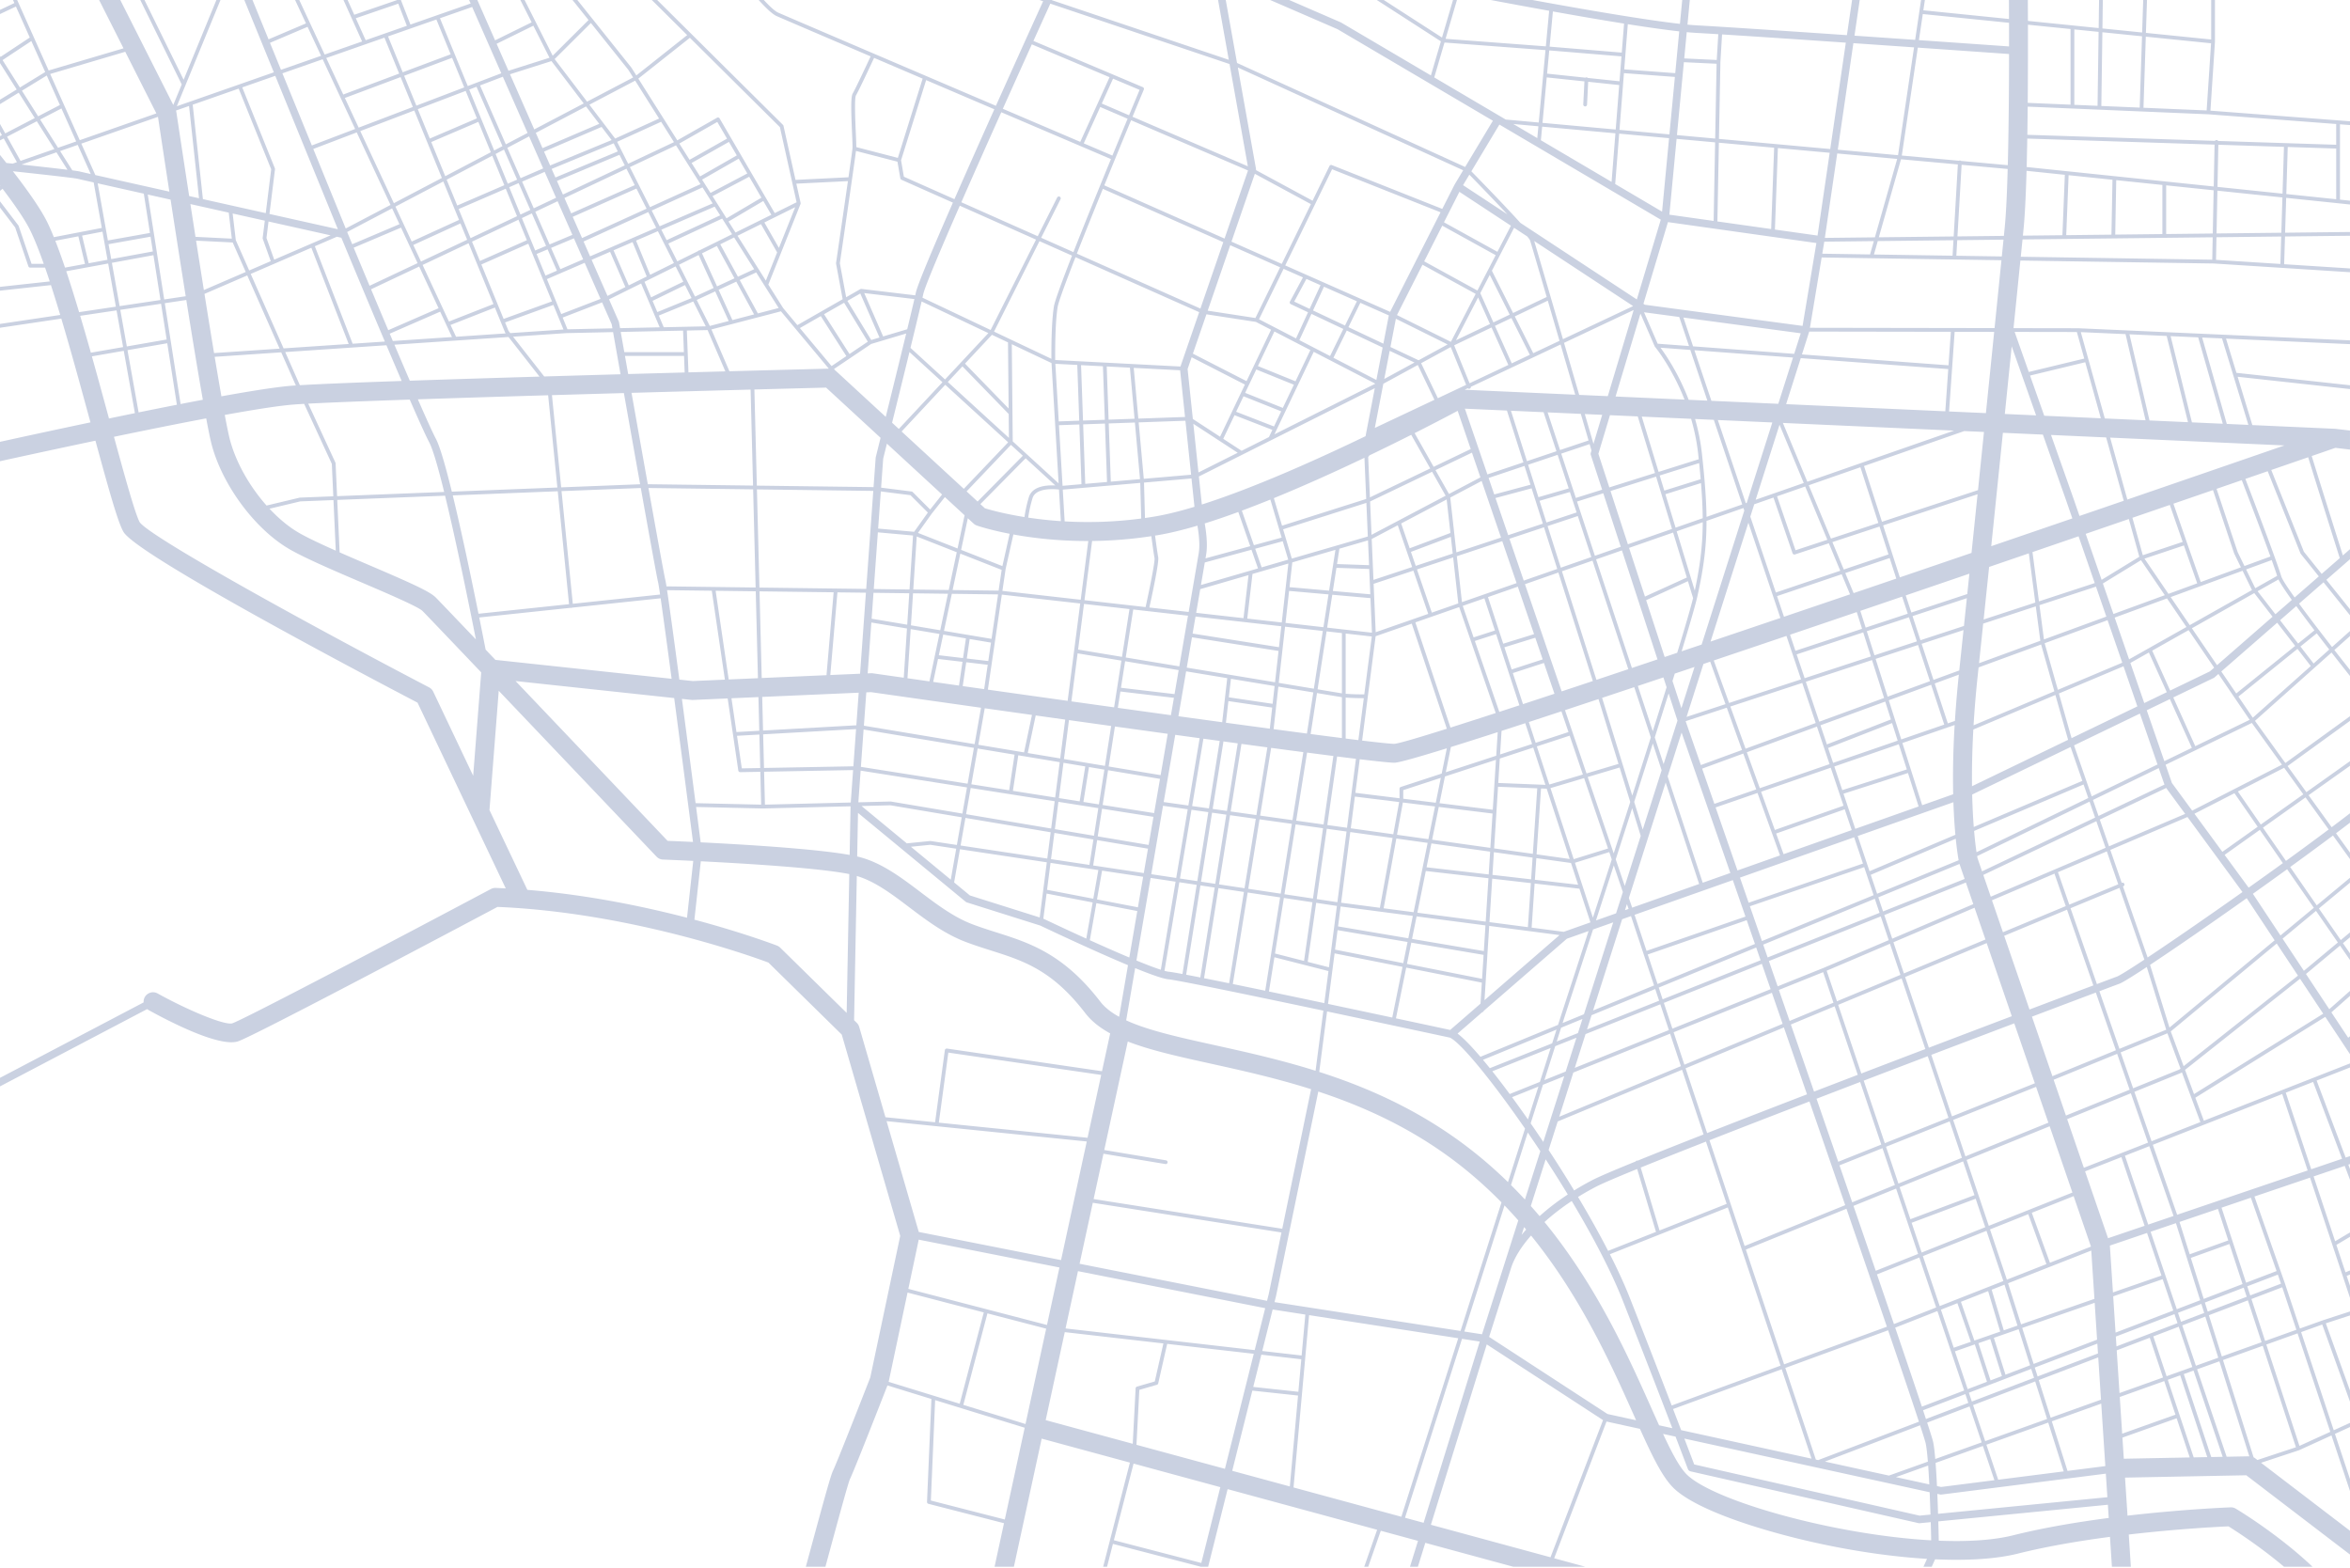 <svg width="1400" height="934" fill="none" xmlns="http://www.w3.org/2000/svg"><path d="m26.921 42.91-15.06 9.217L1.525 35.79l17.15-11.344 8.246 18.463Zm8.77 19.635-12.972 6.74-9.652-15.256 14.78-9.048 7.844 17.563Zm38.925-31.706 18.536 36.716L47.52 83.51 29.904 44.066 74.616 30.84Zm26.275 83.31a37691.92 37691.92 0 0 1-44.092-9.866l-8.357-18.71 45.672-15.969c.716 4.762 3.319 22.032 6.777 44.545Zm9.739 62.331-12.8 1.908-4.372-27.897h-.001l-5.42-34.599c4.36.973 8.912 1.992 13.59 3.035a11346.48 11346.48 0 0 0 9.003 57.553Zm1.992-113.347 5.943 54.964-5.871-1.311a14398.287 14398.287 0 0 1-7.612-49.95 5.65 5.65 0 0 0-.246-.98l7.786-2.723Zm29.571-10.34 19.363 48.057-3.235 26.119c-11.788-2.63-24.705-5.512-37.436-8.355l-6.079-56.245 27.387-9.576Zm21.797-7.621 37.298 91.378c-7.078-1.577-22.405-4.995-40.76-9.088l3.298-26.623a1.14 1.14 0 0 0-.073-.56l-19.432-48.23 19.669-6.877Zm-3.158-19.655 22.407-9.535 8.038 17.263-23.882 8.352-6.563-16.08Zm50.74 51.315-25.786 9.822-17.54-42.97 23.987-8.387 19.339 41.535Zm17.472-54.406 8.762 21.415-33.203 12.422c-.037.013-.061.043-.097.06L194.369 34.55l34.675-12.124Zm-17.071-11.568L237.27 2.18l5.115 13.196-24.53 8.575-5.882-13.093Zm48.005.75 8.508 20.752-28.571 10.69-8.743-21.369 28.806-10.072Zm21.312-7.45 17.373 39.494-19.99 7.616-16.565-40.404 19.182-6.707Zm36.448 11.164 9.629 19.079-24.441 7.76-7.069-16.069 21.881-10.77Zm30.009 46.295L318.291 77.09l-14.454-32.858 24.696-7.84 19.214 25.224Zm4.282-47.916 22.266 27.845 2.902 4.598-27.447 14.42-19.322-25.368 21.601-21.495Zm40.617 56.917-26.161 11.917-15.361-20.168 27.268-14.328 14.254 22.579Zm18.351-48.106 53.635 53.236 9.944 44.751-13.026 6.449-5.439-9.346c-.002-.002-.002-.006-.002-.006l-.006-.005-14.64-25.152v-.003h-.002l-5.809-9.98-.002-.004c0-.001-.002-.001-.002-.003l-6.933-11.908a1.127 1.127 0 0 0-1.528-.412l-23.688 13.475-23.212-36.771 30.71-24.321Zm94.157 85.379c-2.875 20.063-7.008 48.36-7.069 48.788-.019.123-.017.246.005.369l3.929 21.198-26.971 15.43-8.477-10.155-8.834-13.994 19.174-47.994c.011-.028.007-.058.017-.088.028-.093.048-.188.052-.287.002-.052-.004-.103-.007-.155-.006-.045.001-.088-.008-.131l-2.55-11.474 30.739-1.507Zm4.795-17.977 24.717 6.408 1.7 9.914c.064.369.308.683.652.836l30.673 13.64c-11.917 27.221-21.068 48.923-22.062 53.562-.101.47-.226 1.041-.368 1.669l-32.079-3.829c-.024-.002-.048.004-.075.004a1.228 1.228 0 0 0-.425.065c-.026.011-.054.008-.082.019-.015.005-.026.02-.041.028-.023.011-.047.013-.068.026l-8.401 4.805-3.751-20.24c.622-4.26 8.376-57.385 9.61-66.907Zm0-33.106c1.576-2.602 8.876-18.22 10.795-22.334l28.918 12.363-14.763 47.219-24.76-6.42c.012-1.665-.117-4.668-.28-8.316-.321-7.287-.918-20.85.09-22.512Zm82.43 8.283c-8.096 18.06-16.428 36.78-23.785 53.56l-30.111-13.392-1.674-9.768 14.935-47.764 40.635 17.364Zm4.137 1.766c32.644 13.947 59.836 25.558 65.327 27.904-7.377 17.963-15.754 38.581-22.351 55.418l-19.212-8.544 11.529-22.962a1.122 1.122 0 0 0-.5-1.51 1.128 1.128 0 0 0-1.512.5l-11.576 23.058-45.516-20.243c7.173-16.357 15.424-34.908 23.811-53.621Zm18.207-40.433 46.295 19.56-7.171 15.836h-.002l-10.274 22.688c-11.949-5.102-28.215-12.05-46.135-19.705 5.82-12.98 11.687-25.997 17.287-38.379ZM625.722 2.17l106.771 35.98 10.914 60.92-68.715-29.519c3.996-9.637 6.617-15.904 6.729-16.173a1.123 1.123 0 0 0-.599-1.47l-65.171-27.532c3.496-7.728 6.877-15.18 10.071-22.206Zm245.963 99.249-5.053 8.422c-.015.025-.015.054-.03.079-.013.024-.037.037-.049.063l-7.326 14.465-65.778-26.1a1.127 1.127 0 0 0-1.43.553l-10.069 20.667-33.689-18.214c.035-.238.045-.475.002-.712l-10.827-60.446 134.249 61.223Zm3.672 2.628c6.973 7.133 15.562 16.055 22.629 23.61l-26.381-17.351 3.752-6.259Zm17.903-29.839 96.148 56.652-14.273 47.533-69.356-45.61c-9.09-10.069-23.469-24.849-29.224-30.731l16.705-27.844Zm23.227 1.025-.659 7.047-14.263-8.404 14.922 1.357Zm-62.032-29.114 6.091-20.786 60.171 4.523-4.023 43.135-19.667-1.788-42.572-25.084Zm67.01-.008 22.449 2.37-.693 13.727a1.125 1.125 0 0 0 1.068 1.181h.056c.597 0 1.094-.466 1.125-1.067l.685-13.605 18.482 1.95-2.092 26.493-43.607-3.965 2.527-27.084Zm1.497-16.085 43.021 3.555-.685 8.693v.005l-.485 6.143-18.919-1.995a1.117 1.117 0 0 0-.733-.336 1.036 1.036 0 0 0-.661.188l-22.828-2.41 1.29-13.843Zm2.165-23.206c14.59 2.613 29.184 5.128 42.398 7.233l-1.363 17.282-42.989-3.55 1.954-20.965Zm43.19 25.823v-.002l1.441-18.235c11.728 1.85 22.278 3.354 30.632 4.286l-2.373 24.894-30.384-2.264.684-8.679Zm34.843 4.404 19.49.928-.84 44.574-22.779-2.07 4.129-43.432Zm1.71-17.892c2.22.209 4.23.368 6.01.463 3.34.18 7.67.437 12.78.752l-.92 15.355-19.36-.92 1.49-15.65Zm52.06 68.848-1.77 48.431-32.03-4.514.89-46.91 32.91 2.993Zm-32.01-51.062.99-16.43c18.47 1.15 45.93 2.995 73.73 4.9l-9.29 63.37-66.29-6.027.86-45.813Zm79.22-11.223c12.33.846 24.62 1.697 36.14 2.496l-9.53 64.241-35.9-3.265 9.29-63.472Zm38.39 2.653c24.37 1.694 44.94 3.143 54.35 3.806-.03 21.79-.22 45.826-.75 66.225l-27.84-2.533a1.116 1.116 0 0 0-.64-.268c-.23-.027-.43.046-.62.154l-34.04-3.096 9.54-64.288Zm2.97-20 51.37 5.208c.01 4.514.01 9.229.01 14.084-9.5-.67-29.73-2.094-53.69-3.76l2.31-15.532Zm67.49 239.073-18.63-.836c1.43-14.015 2.81-27.61 4.1-40.296l14.53 41.132Zm24.29-49.658 4.4 15.829-33.05 7.974-8.42-23.865 37.07.062Zm29 1.256 11.93 51.326-24.28-1.089-14.3-51.424 26.65 1.187Zm24.51 1.094v.016l12.69 51.349-22.93-1.027-11.94-51.328 22.18.99Zm18.76.836 14.67 51.458-18.4-.823-12.68-51.367 16.41.732Zm14.21.633 15.69 51.509-12.85-.575-14.68-51.463 11.84.529Zm37.22 63.743a59807.775 59807.775 0 0 1-93.63 32.237l-10.25-36.897 103.88 4.66Zm32.92 67.131-10.78 9.4-10.61-13.235-19.42-48.664c8.1-2.794 15.47-5.338 21.99-7.589 4.72 15.45 16.06 51.344 18.82 60.088Zm-26.88 23.443c-4.55-6.362-7.49-10.896-8-12.658-2.61-8.853-16.68-45.769-21.35-57.967l13.29-4.581 19.52 48.918c.04.104.1.201.16.287l10.78 13.44-14.4 12.561Zm11.79 19.58-9.73 7.853-10.75-13.881 9.66-8.42c3.16 4.328 6.83 9.221 10.82 14.448Zm8.82 11.431-9.33 8.323-7.84-10.121 9.72-7.845c2.4 3.125 4.89 6.354 7.45 9.643Zm-45.54 40.622-8.57-12.594 35.19-28.411 7.91 10.207-34.53 30.798Zm17.36 27.98-53.47 27.373-12.08-16.47-3.76-10.862 51.38-24.9 17.93 24.859Zm12.73 17.66-25.34 18.003-13.64-19.701 27.57-14.123 11.41 15.821Zm15.1 20.939c-7.99 5.988-16.6 12.314-25.43 18.719l-13.72-19.806 25.37-18.024 13.78 19.111Zm-8.83 46.648-19.88 16.494-16.43-24.825c6.81-4.846 13.67-9.763 20.4-14.639l15.91 22.97Zm14.32 20.675-20.25 16.873-12.69-19.167 19.91-16.524 13.03 18.818Zm-8.73 42.426-76.97 47.887-5.35-14.427 68.53-54.277 13.79 20.817Zm-73.28 64.306c.04.095.12.148.18.226l-29.16 11.435-10.23-29.422 27.84-11.303c.1-.041.2-.095.28-.16l.19-.153 10.9 29.377Zm48.87-16.449 15.14 45.524-77.75 26.39-14.5-41.676 77.11-30.238Zm18.4-7.214 17.25 45.776-18.38 6.238-15.17-45.623 16.3-6.391Zm-21.77 112.66-18.17 6.944-14.63-44.699 17.48-5.932 15.32 43.687Zm2.64 7.523-18.33 6.987-1.78-5.423 18.22-6.962 1.89 5.398Zm9.15 27.459-18.61 6.656-8.17-24.983 18.36-6.998 8.42 25.325Zm20.21 60.793-18.37 8.369-19.75-60.365 18.62-6.66 19.5 58.656Zm-43.43 16.783-1.36-1.045a5.91 5.91 0 0 0-.91-.556l-18.23-57.94 23.69-8.478 19.77 60.431-22.96 7.588Zm-4.89-2.2-13.43.259-17.6-52.084 13.29-4.758 17.81 56.586c-.02.002-.04-.003-.07-.003Zm-22.62.436-16.34-49.423 5.81-2.08 17.36 51.373-6.83.13Zm-10.45.204-15.42-46.217 7.41-2.652 16.11 48.712-8.1.157Zm-41.63.804-.82-12.579 32.3-11.521 7.8 23.341-39.28.759Zm-2.4-36.784 26.49-9.477 6.68 20.025-31.74 11.32-1.43-21.868Zm-1.82-27.782 19.69-7.504 7.9 23.673-25.93 9.278-1.66-25.447Zm-.53-8.215 34.94-13.356 1.81 5.359-36.37 13.862-.38-5.865Zm-1.57-23.955 29.47-10.235 6.32 18.699-34.38 13.139-1.41-21.603Zm-1.98-30.242 22.15-7.517 8.58 25.391-28.9 10.037-1.83-27.911Zm-57.55 172.577c-12.07 3.017-27.49 3.9-44.38 3.222-.06-2.975-.15-6.97-.28-11.497l101.03-9.912.51 7.878c-18.77 2.447-38.78 5.783-56.88 10.309Zm-45.24-24.656 1.68.365a2.053 2.053 0 0 0 .76.034l97.95-12.454.92 14.03-100.87 9.897c-.12-3.801-.27-7.829-.44-11.872Zm-1.04-18.462 28.17-10.082 6.87 20.392-31.74 4.036-2.47-.54c-.23-4.868-.51-9.604-.83-13.806Zm-1.42-12.329c-.23-1.128-1.49-5.191-3.6-11.672l25.25-9.627 7.22 21.413-27.64 9.893c-.36-4.17-.76-7.674-1.23-10.007Zm-147.18 18.853c-4.18-4.345-8.634-12.792-13.76-23.798l7.456 1.632c4.594 12.03 7.264 19.114 7.334 19.288.27.705.87 1.234 1.61 1.402l135.8 30.837a2.234 2.234 0 0 0 .71.045l6.57-.642c.12 4.228.21 7.98.27 10.834-57.9-3.205-130.7-23.694-145.99-39.598Zm-20.943-39.668c-13.679-30.615-32.282-72.203-63.45-110.333 4.8-4.352 10.252-8.578 16.225-12.533 12.384 20.709 23.449 41.651 30.442 59.401a8692.174 8692.174 0 0 1 29.497 75.934l-7.887-1.725a1945.556 1945.556 0 0 1-4.827-10.744Zm-25.902 4.024-70.537-45.935 13.053-40.984c1.981-6.211 6.138-12.839 11.94-19.397 29.855 36.839 47.887 77.163 61.166 106.884l1.412 3.156-17.034-3.724Zm-33.96 85.344-71.26-19.359 33.286-107.456 69.263 45.104-31.289 81.711Zm-75.607-20.539-11.073-3.009 33.96-106.588 10.554 1.635-33.441 107.962Zm-77.489-21.052 9.275-102.661 88.85 13.765-33.882 106.349-64.243-17.453Zm-36.522-9.919 11.98-47.772 27.228 2.934-4.893 54.158-34.315-9.32ZM729.743 875l-52.699-14.315 1.708-32.727 10.466-3.024a1.13 1.13 0 0 0 .786-.834l5.335-23.533 51.587 5.911L729.743 875Zm-14.067 56.082-52.093-13.544 11.734-45.657 51.686 14.041-11.327 45.16Zm-92.715-85.09 11.366-52.418 58.761 6.735-5.134 22.645-10.599 3.065a1.126 1.126 0 0 0-.812 1.023l-1.722 33.038-51.86-14.088Zm-12.022 2.317-37.038-11.413 14.36-54.509 34.997 9.11-12.319 56.812Zm-12.334 56.886-44.054-11.306 2.552-59.814 53.357 16.442-11.855 54.678Zm-69.19-82.008 11.25-53.191 45.416 11.822-14.334 54.413-42.332-13.044Zm101.744-68.137-7.425 34.255-35.988-9.372-.004-.002h-.003l-46.607-12.139 6.201-29.316 83.826 16.574Zm-102.986-87.17 119.26 12.117-15.32 70.653-84.76-16.761-19.18-66.009Zm-16.307-56.13a5.637 5.637 0 0 0-1.461-2.446l-1.587-1.557 1.622-85.911c10.703 3.155 20.608 10.593 31.061 18.501 10.381 7.853 21.116 15.971 33.8 20.783 5.117 1.939 10.114 3.526 14.946 5.064 19.584 6.22 36.499 11.592 56.294 37.33 3.724 4.838 8.758 8.76 14.851 12.101l-4.883 22.522-92.337-13.487a1.12 1.12 0 0 0-.838.215c-.241.181-.4.45-.439.746l-5.824 42.939-29.575-3.003-15.63-53.797Zm-56.713-154.267-.508-20.035 55.351-3.114-1.602 22.169-53.241.98Zm51.682 20.58-51.126 1.276-.498-19.609 53.021-.989-1.397 19.322Zm-.662 31.236c-20.282-3.664-62.649-6.214-88.753-7.511-.603-4.655-1.557-12.021-2.733-21.067l39.9.898h.025l.013-.002.015.002 52.08-1.301-.547 28.981Zm-1.777 94.107-39.583-38.863a5.639 5.639 0 0 0-1.9-1.23c-.388-.151-19.595-7.537-49.224-15.45l3.817-34.789c26.88 1.349 70.443 3.987 88.45 7.629l-1.56 82.703Zm-95.111-56.7c-26.124-6.78-59.539-13.691-95.112-16.604l-22.574-47.526 5.522-71.073a182501.12 182501.12 0 0 1 94.004 98.806 5.623 5.623 0 0 0 3.867 1.746c.252.011 7.372.285 18.008.797l-3.715 33.854ZM285.516 367.842l54.425-5.759c.1.03.199.058.308.058a1.094 1.094 0 0 0 .554-.15l52.767-5.581c1.486 10.285 3.856 27.757 6.546 47.949l-104.975-11.258-5.83-6.117c-.9-4.614-2.21-11.265-3.795-19.142Zm-3.619 94.302-23.793-50.092a5.633 5.633 0 0 0-2.477-2.574c-78.96-41.287-166.223-89.813-172.357-98.331-2.542-4.319-8.844-26.964-15.377-50.937 19.127-3.978 38.083-7.796 54.954-10.98 1.372 7.345 2.513 12.882 3.317 15.874 6.606 24.532 26.326 50.775 46.889 62.399 9.645 5.452 26.415 12.634 42.635 19.579 14 5.996 33.174 14.206 35.929 16.787 1.871 1.871 16.225 16.901 35.064 36.675l-4.784 61.6ZM54.738 212.283l18.997-3.304 6.638 37.141a3550.991 3550.991 0 0 0-15.449 3.185c-3.23-11.887-6.67-24.506-10.186-37.022Zm-6.962-24.155 21.657-3.229 3.908 21.864-19.215 3.342a1717.026 1717.026 0 0 0-6.35-21.977Zm-8.31-26.557 24.977-4.597 4.594 25.707-21.913 3.267c-2.576-8.607-5.145-16.845-7.657-24.377Zm-6.521-18.155 13.74-2.645 3.93 16.46-11.876 2.184c-1.977-5.842-3.914-11.226-5.794-15.999Zm31.102 11.342-11.215 2.064-3.933-16.477 12.154-2.339 2.994 16.752Zm.23-11.517-1.21-6.763v-.006l-.002-.004-4.87-27.257c6.97 1.564 16.539 3.707 27.48 6.153l3.667 23.406-25.065 4.471Zm1.984 11.11-1.59-8.897 25.02-4.459 1.378 8.79-24.808 4.566Zm5.003 27.998-4.607-25.782 24.761-4.557 4.185 26.71-24.34 3.629Zm28.026 19.899-23.733 4.129-3.896-21.81 24.291-3.622 3.338 21.303Zm6.089 38.866a3173.024 3173.024 0 0 0-22.8 4.556l-6.626-37.077 23.684-4.12 5.742 36.641Zm15.463-2.972c-4.299.808-8.726 1.657-13.251 2.54l-9.414-60.069 12.808-1.91c3.507 21.967 6.996 43.218 9.857 59.439Zm-4.384-97.059c-1.046-6.715-2.061-13.263-3.026-19.518l22.842 5.098 1.829 15.5-21.645-1.08Zm22.172 3.362 7.761 17.57-24.944 10.769c-1.566-9.848-3.128-19.786-4.635-29.43l21.818 1.091Zm24.737 10.242-4.613-12.917 1.217-9.819c15.619 3.485 29.003 6.468 36.962 8.243l-33.566 14.493Zm65.914 48.782-19.191 1.295-22.529-58.074 13.111-5.661c1.117.248 2.029.451 2.694.601 2.531 6.098 14.127 34.023 25.915 61.839Zm3.362-81.38-26.675 14.015-19.331-47.363 25.887-9.863 20.119 43.211Zm13.305-58.353-32.267 12.292-8.23-17.678 33.21-12.424 7.287 17.81Zm2.104-.803-7.284-17.797 28.573-10.69 7.226 17.623-28.515 10.864Zm36.075 7.577-28.056 12.02-7.166-17.512 28.517-10.866 6.705 16.358Zm15.214 16.538-4.936 2.593-14.879-36.29 4.353-1.66 15.462 35.357ZM301.338 86l-15.353-35.108 13.583-5.176 14.728 33.477-12.958 6.807Zm22.252 14.325-13.447 5.809-7.905-18.077 12.96-6.811 8.392 19.079Zm-.392-12.074-4.004-9.105 29.927-15.725 7.881 10.349-33.804 14.481Zm4.542 10.321-3.634-8.262 34.301-14.696 5.963 7.827-36.63 15.131Zm40.296-8.359-37.149 15.516-2.242-5.096 36.953-15.264 2.438 4.844Zm6.191 7.338-6.58-13.072 26.21-11.94 7.659 12.136-27.289 12.876Zm43.092 12.158-30.079 13.686-12.001-23.835 27.487-12.97 14.593 23.119Zm-6.509-14.521-6.111-9.679 22.631-12.87 5.793 9.95-22.313 12.599Zm6.256 9.91-5.053-8.004 22.243-12.56 4.685 8.05-21.875 12.514Zm6.203 9.826-5.001-7.922 21.804-12.473 5.13 8.809-21.933 11.586Zm9.548 15.126-8.343-13.216 21.861-11.547 7.267 12.482-20.785 12.281Zm5.351 8.476-4.149-6.57 20.716-12.24 4.794 8.234-21.361 10.576Zm17.207-6.007 18.355-9.088-9.688 24.248-8.667-15.16Zm-15.999 7.921 13.978-6.92 9.622 16.828-6.723 16.83-16.877-26.738Zm12.124 46.269-10.81-19.878 9.817-4.542 13.378 21.194-12.385 3.226Zm42.259 32.896c-3.266.082-26.517.678-59.208 1.557l-10.726-24.916 41.427-10.792 28.507 34.151Zm10.459-7.465-8.808 5.929-18.897-22.637 12.466-7.131 15.239 23.839Zm12.78-8.601-10.911 7.345-15.152-23.703 11.945-6.832 14.118 23.19Zm6.97-2.47-4.939 1.475-14.195-23.313 7.685-4.396 11.449 26.234Zm16.507-4.928-14.334 4.28-11.273-25.836 29.889 3.567c-.982 4.262-2.49 10.582-4.282 17.989Zm48.335 2.292L563 226.053l-20.584-18.823c2.772-11.383 5.206-21.48 6.632-27.647l39.762 18.849Zm1.363-1.848-40.61-19.251c.183-.804.348-1.54.471-2.115.913-4.265 9.721-25.172 21.767-52.677l45.409 20.194-27.037 53.849Zm37.695-14.037c-1.53 9.494-1.538 25.741-1.491 31.199l-34.17-16.197 27.062-53.9 19.402 8.628c-5.946 15.232-10.276 27.013-10.803 30.27Zm86.539 3.41-11.157 32.381-74.615-3.871c-.042-4.441-.102-21.898 1.456-31.562.503-3.113 4.766-14.681 10.639-29.711l73.677 32.763Zm14.37-41.705-13.635 39.57-73.591-32.727c4.598-11.72 10.076-25.326 15.478-38.597l71.748 31.754Zm34.833 12.955-29.967-13.263 13.925-40.413 33.395 18.062-17.353 35.614Zm64.553 28.569-62.49-27.656 27.914-57.296 64.619 25.639-30.043 59.313Zm62.885-33.773-10.887 21.065-31.707-17.388 10.765-21.254 31.829 17.577Zm1.032-2.001-31.842-17.586 9.194-18.15 30.688 20.183-8.04 15.553Zm29.365 26.915-20.019 9.544-12.629-25.196 13.214-25.573 7.845 5.161c.95 1.165 1.548 1.992 1.682 2.371.394 1.2 4.527 15.29 9.907 33.693Zm9.686 25.138c-7.861-26.937-15.434-52.841-17.129-58.477l58.933 38.758-41.804 19.719Zm26.706 33.946-17.03-.764c-2.803-9.62-5.93-20.341-9.038-30.994l41.479-19.566-15.411 51.324Zm27.92-29.729c.013.032.045.047.06.075.037.069.057.142.11.202.147.175 9.994 12.09 17.633 31.501l-41.086-1.842 14.836-49.399 8.447 19.463Zm97.043-65.942-25.4-3.58 1.77-48.544 30.86 2.807-7.23 49.317Zm34.16 1.053-29.81.336 7.37-50.297 35.72 3.248-13.28 46.713Zm46.94-.53-44.59.502 13.21-46.478 33.87 3.08-2.49 42.896Zm29.91-.34-27.66.314 2.48-42.666 27.44 2.495c-.39 14.469-.97 26.944-1.8 35.222-.14 1.404-.3 2.963-.46 4.635Zm37.18 157.877 3.61 10.433a55077.45 55077.45 0 0 1-48.33 16.544c2.27-21.974 4.65-45.122 6.94-67.543l23.83 1.068 13.95 39.498Zm-13.14-50.73-8.46-23.938 32.89-7.937 9.28 33.387-33.71-1.512Zm21.01 59.702-3.62-10.457-13.35-37.795 32.84 1.473 10.49 37.735c-8.75 3.001-17.54 6.02-26.36 9.044Zm35.63 24.313-22.46 13.739-9.49-27.399c8.77-3.009 17.35-5.953 25.7-8.824l6.25 22.484Zm25.82-8.865-23.74 7.939-6.19-22.29c7.64-2.626 15.08-5.184 22.29-7.666l7.64 22.017Zm30.68 6.899 4.02 8.253-23.92 8.756-8.28-23.568v-.002l-8.01-23.087c8.18-2.813 16.05-5.523 23.58-8.116l12.61 37.764Zm6.14 7.478-4.06-8.327-12.56-37.649 15.03-5.18c3.36 8.766 11.75 30.782 17.06 45.489l-15.47 5.667Zm6.44 13.205-5.45-11.17 15.25-5.583c1.42 3.978 2.56 7.268 3.23 9.404l-13.03 7.349Zm12 15.514-10.62-13.711 12.44-7.013c1.19 2.427 4.02 6.707 7.95 12.206l-9.77 8.518Zm-32.24 34.093 33.3-29.044 10.7 13.814-35.09 28.324-8.91-13.094Zm-28.6 15.48 24.03-11.605c.18-.086.35-.198.5-.329l2.36-2.057 18.6 27.317-32.4 15.702-13.09-29.028Zm-5.33 37.953-10.49-30.32 13.79-6.655 13.09 29.034-16.39 7.941Zm-39.22 32.644-3.3-9.533 39.18-18.991 3.41 9.846-39.29 18.678Zm6.28 18.081-5.53-15.94 39.56-18.812 11.32 15.432-45.35 19.32Zm79.49 27.236c-21.61 15.301-42.32 29.553-56.52 38.98l-14.68-42.321.19-.08c.58-.239.85-.9.61-1.473-.24-.575-.9-.848-1.47-.607l-.07.028-6.81-19.631 45.98-19.589 32.77 44.693Zm-11.98-23.949-16.64-22.699 23.84-12.215 13.84 19.971-21.04 14.943Zm1.33 1.814 20.99-14.907 13.73 19.822c-6.74 4.878-13.6 9.785-20.4 14.614l-14.32-19.529Zm-32.84 102.871-11.57-37.351c14.46-9.564 35.61-24.143 57.58-39.72l16.62 25.106-62.63 51.965Zm.76 2.297 63.12-52.373 12.67 19.13-68.12 53.937-7.67-20.694Zm-29.85 12.501 27.86-11.377 7.81 21.039-.64.51-27.59 11.2-7.44-21.372Zm-21.92 68.735-9.95-28.978 37.96-15.41 10.22 29.399-38.23 14.989Zm.74 2.13 21.63-8.482 13.83 40.915-21.78 7.392-13.68-39.825Zm-19.83 148.898 29.45-10.541 2.44 37.225-22.52 2.864-9.37-29.548Zm-2.13.758 9.23 29.077-39.03 4.964-7.03-20.86 36.83-13.181Zm-7.77-24.519 7.09 22.372-36.87 13.194-7.23-21.459 37.01-14.107Zm-2.37-7.461 1.69 5.313-37.05 14.121-1.77-5.241 37.13-14.193Zm-37.85 12.057-7.59-22.529 11.85-4.116 7.24 22.251-11.5 4.394Zm-26.58 12.574 25.2-9.632 1.76 5.236-25.24 9.621c-.53-1.621-1.1-3.358-1.72-5.225Zm-20.33 38.918-38.14-8.34 56.7-21.612c1.99 6.092 3.17 9.908 3.38 10.959.48 2.398.9 6.171 1.26 10.692l-23.2 8.301Zm4.15.907 19.23-6.882c.25 3.476.47 7.291.67 11.235l-19.9-4.353Zm20.11 9.009c.2 4.519.37 9.062.5 13.311l-6.5.638-134.26-30.49c-.84-2.21-2.87-7.575-5.87-15.418l146.13 31.959Zm-88.13-73.263 17.77 53.263-77.69-16.99c-1.44-3.778-3.053-7.978-4.818-12.57l64.738-23.703Zm-32.11-96.374 8.24 24.813v.002l23.16 69.422-64.839 23.736a8559.053 8559.053 0 0 0-24.936-64.06c-3.168-8.044-7.226-16.845-11.902-26.048l70.277-27.865Zm-78.448-12.393c3.635-1.882 12.274-5.57 24.441-10.528l11.142 37.204c.028.096.11.146.16.228l-28.604 11.344c-5.347-10.394-11.445-21.26-17.92-32.107a159.5 159.5 0 0 1 10.781-6.141Zm-28.313-21.82 5.419-17.012 74.082-30.804 12.81 38.535c-15.044 5.897-28.434 11.213-39.29 15.619a1.089 1.089 0 0 0-.575-.002 1.118 1.118 0 0 0-.622.487c-12.757 5.189-21.827 9.057-25.579 10.999a164.6 164.6 0 0 0-11.041 6.268 791.035 791.035 0 0 0-15.204-24.09Zm-1.766 5.544a770.47 770.47 0 0 1 13.179 20.944c-6.192 4.072-11.829 8.414-16.799 12.897a297.077 297.077 0 0 0-5.237-6.033l8.857-27.808Zm-24.522 27.457a271.72 271.72 0 0 1 8.207 8.929l-8.614 27.04c0 .006-.004.009-.006.015v.004l-12.986 40.773-10.536-1.631 23.935-75.13Zm-137.014 57.611.952-3.798 25.14-121.651c26.796 8.833 54.554 21.328 80.754 41.044 10.364 7.799 19.776 16.205 28.383 24.982l-24.401 76.591-110.828-17.168Zm-7.297 29.102 6.198-24.719 19.467 3.017-2.204 24.388-23.461-2.686Zm-.552 2.198 23.811 2.73-1.751 19.377-26.878-2.897 4.818-19.21Zm2.307-27.706-6.266 24.989-112.676-12.905 7.403-34.139 111.539 22.055Zm-102.706-62.791 112.394 17.696-7.582 36.7-1.01 4.023-111.681-22.083 7.879-36.336Zm-3.126-38.715-88.602-9.005 5.662-41.737 91.058 13.302-8.118 37.44ZM511.149 484.245l64.135 52.933c.224.185.48.325.756.411l43.677 13.774c2.8 1.335 30.633 14.562 52.274 23.598l-5.287 30.759c-4.722-2.607-8.543-5.566-11.239-9.072-21.948-28.532-42.213-34.97-61.811-41.195-4.687-1.488-9.535-3.03-14.36-4.859-11.174-4.239-21.254-11.863-31-19.236-11.288-8.536-22.958-17.364-36.351-20.838-.398-.102-.852-.201-1.285-.304l.491-25.971Zm.415-71.598-1.404 19.423-55.573 3.127-.509-20.032 57.486-2.518Zm-59.084-60.375 44.154.565-4.252 49.381-38.59 1.689-1.312-51.635Zm-46.232 64.067 5.669.607c.282.032.566.039.846.028l20.742-.907 6.336 42.967c.082.554.558.961 1.114.961h.021l11.984-.222.496 19.568-39.062-.881a28203.42 28203.42 0 0 0-8.146-62.121Zm6.603 85.227c-6.877-.327-12.244-.553-15.143-.668-9.363-9.849-54.378-57.197-90.557-95.187l94.492 10.134c3.827 28.898 8.055 61.337 11.208 85.721Zm11.196-149.658 7.808 52.963-19.161.838-7.971-.855c-3.065-23.016-5.85-43.51-7.323-53.288l26.647.342Zm100.55-91.097c-1.704 6.88-2.81 11.323-2.856 11.513-.03.125-.051.252-.062.381l-1.264 17.483-69.537-.894-1.454-57.271c21.478-.571 37.097-.973 42.728-1.116l32.445 29.904Zm3.084-12.468-29.576-27.261c-.151-.14-.323-.248-.485-.367l-.76-.909 22.146-14.906 20.855-6.227c-3.732 15.398-8.481 34.688-12.18 49.67Zm7.785 7.176-4.009-3.694c3.035-12.281 6.901-27.965 10.35-42.101l19.656 17.972-25.997 27.823Zm65.136 7.968-26.419 27.717-37.061-34.158 26.003-27.829 37.477 34.27Zm8.745 7.997-26.953 27.291-6.557-6.044 26.428-27.724 7.082 6.477Zm21.321 16.446-27.337-24.999-.161-16.755v-.002l-.393-41.123 23.661 11.217 4.23 71.662Zm.077-36.889-2.027-34.315 13.063.677 1.168 33.208-12.204.43Zm13.535 37.398-11.269.973-2.134-36.122 12.15-.428 1.253 35.577Zm.918-37.906-1.161-33.012 13.032.677 1.129 31.877-13 .458Zm14.312 36.59-12.984 1.122-1.249-35.463 13.001-.455 1.232 34.796Zm16.389-37.669-15.452.543-1.122-31.683 13.816.717 2.758 30.423Zm2.254-.079-2.741-30.226 27.638 1.435 2.923 27.813-27.82.978Zm31.438 33.425-28.187 2.432-3.048-33.611 27.854-.98 3.381 32.159Zm32.062-53.711-14.812 31.072-16.214-10.576-3.127-29.755 2.412-7 31.741 16.259Zm6.55-37.326 9.018 4.666-14.599 30.627-31.971-16.377 8.077-23.441 29.475 4.525Zm-.297-2.322-28.431-4.368 13.434-38.993 29.716 13.152-14.719 30.209Zm20.576-9.8a1.117 1.117 0 0 0-.076.884c.093.295.308.536.586.667l10.261 4.84-7.16 15.555-22.042-11.404 14.635-30.038 11.534 5.104-7.738 14.392Zm11.712 4.347-9.167-4.325 7.257-13.5 8.402 3.719-6.492 14.106Zm21.078 9.944-19.04-8.985 6.515-14.154 19.604 8.676-7.079 14.463Zm22.869 10.789-20.83-9.828 7.1-14.511 16.974 7.511-3.244 16.828Zm18.526 11.23-17.998 9.806 3.235-16.771 14.763 6.965Zm19.746-10.76-17.298 9.427-16.77-7.915 3.242-16.822 30.826 15.31Zm1.947-1.545-32.12-15.953 15.195-30.003 31.692 17.379-14.767 28.577Zm23.29-10.618-20.262 9.662 13.173-25.487 7.089 15.825Zm2.033-.969-7.802-17.414 5.635-10.907 11.878 23.692-9.711 4.629Zm21.713 19.306-10.78 5.086-10.011-22.336 9.798-4.671 10.993 21.921Zm2.037-.96-10.997-21.931 19.649-9.365c2.195 7.517 4.579 15.674 6.985 23.919l-15.637 7.377Zm-40.876 21.771 1.87-.883c.207.185.45.317.726.317a1.115 1.115 0 0 0 1.114-1.183l53.441-25.211c2.996 10.27 6.005 20.593 8.723 29.913l-65.874-2.953Zm73.819 30.221-16.985 5.703-7.401-22.439 19.769.886c1.835 6.297 3.42 11.736 4.617 15.85Zm2.93 2.009c-1.215-4.17-3.014-10.349-5.172-17.752l10.364.465-5.192 17.287Zm36.654 17.379-27.201 8.566-6.531-20.018 6.906-23.005 16.554.741 10.272 33.716Zm21.51-32.29c1.88 6.457 3.39 13.481 4.22 20.987.11 1.049.22 2.076.33 3.095l-23.913 7.53-10.033-32.93 29.396 1.318Zm-.48-41.041 10.16 30.207-11.13-.5c-6.035-15.669-13.575-26.698-16.795-31.026l17.765 1.319Zm-.77-2.314-18.669-1.387-8.13-18.73 20.979 2.811 5.82 17.306Zm62.66 4.655-60.23-4.474-5.77-17.155 69.9 9.369-3.9 12.26Zm91.78 9.078-1.76 25.144-94.83-4.254 8.72-27.42 87.87 6.53Zm1.55-22.212-1.4 19.966-87.31-6.488 4.33-13.618 84.38.14Zm20.88 48.44-21.94-.983 3.32-47.453 23.55.039c-1.51 14.941-3.19 31.36-4.93 48.397Zm29.43 112.85-30.78 10.093c1.03-9.873 2.13-20.394 3.26-31.314 7.97-2.727 15.87-5.43 23.67-8.103l3.85 29.324Zm2.17-.712-3.85-29.355c9.31-3.188 18.47-6.33 27.45-9.408l9.64 27.868-33.24 10.895Zm40.15 9.076-37.17 13.61-2.68-20.414 33.68-11.039 6.17 17.843Zm34.83-12.753-30.6 11.204-6.29-18.174 22.7-13.881 14.19 20.851Zm2.18-.797-14.28-20.978 23.48-7.851 7.93 22.557-17.13 6.272Zm12.69 18.633-11.38-16.714 42.84-15.686 5.6 11.503-37.06 20.897Zm1.27 1.863 37.16-20.95 10.9 14.077-33.09 28.861-14.97-21.988Zm-23.65 13.336 21.68-12.225 15.23 22.368-2.54 2.21-23.66 11.42-10.71-23.773Zm-13 7.326 11.02-6.218 10.67 23.645-13.42 6.478-8.27-23.905Zm-33.57 49.103 39.24-18.943 10.49 30.326-39.19 18.993-10.54-30.376Zm-54.8 75.045-2.73-7.937c-.04-.242-.11-.629-.2-1.146l66.98-32.457 3.3 9.518-67.35 32.022Zm5.19 15.106-4.45-12.963 67.35-32.026 5.5 15.854-68.4 29.135Zm46.78 4.735-6.53-18.777c-.07-.21-.21-.369-.38-.496l29.27-12.469 6.81 19.615-29.17 12.127Zm28.32 42.879c-.26.086-4.54 1.686-11.86 4.439l-15.72-45.186 29.17-12.126 14.83 42.737c-8.95 5.91-14.96 9.651-16.42 10.136Zm-10.38 8.692c7.28-2.741 11.54-4.333 11.8-4.419 1.69-.563 7.68-4.243 16.43-9.998l11.58 37.351-27.88 11.381-11.93-34.315Zm-27.26 52.744 37.84-15.448 7.44 21.367-37.95 15.408-7.33-21.327Zm-38.63 87.009-13.2-39.239 49.45-20.07 13.56 39.487-49.81 19.822Zm36.4 22.001c-.01-.045 0-.092-.02-.138l-10.76-29.637 24.92-9.914 10.33 30.066-24.47 9.623Zm-17.17 36.695-7.76-24.472 49.57-19.492 1.89 28.784-43.7 15.18Zm-16.22 8.017 14.77-5.131 6.82 21.5-14.66 5.607-6.93-21.976Zm-2.13.737 6.95 22.044-6.79 2.596-7.22-22.185 7.06-2.455Zm-17.49-22.189 16.21-6.372 7.2 24.124-15.38 5.339-8.03-23.091Zm-11.91 4.688 9.82-3.861 8 23.003-10.18 3.536-7.64-22.678Zm-27.24 10.709 25.14-9.886 7.97 23.656v.004c0 .002.01.002.01.002l7.97 23.661-25.19 9.629c-3.93-11.822-9.4-27.976-15.9-47.066Zm-4.22 1.575c8.04 23.582 14.47 42.614 18.36 54.454l-60.02 22.875-1.38-.303-18.21-54.6 61.25-22.426Zm-24.82-72.404c8.82 25.622 17.05 49.618 24.09 70.274l-61.23 22.419-22.8-68.357 59.94-24.336Zm-81.6-40.82c18.11-7.094 38.48-14.984 59.56-23.095a60050.89 60050.89 0 0 1 21.31 61.783l-59.93 24.328-20.94-63.016Zm10.23 37.91-39.992 15.859c-.005-.026.002-.052-.007-.079l-11.204-37.411c10.743-4.361 23.993-9.621 38.873-15.46l12.33 37.091Zm34.09-105.103c4.56 13.182 9.18 26.535 13.78 39.851-21.05 8.1-41.4 15.983-59.51 23.078l-12.82-38.582 58.55-24.347Zm-65.689 2.875 58.549-23.526c2.11 6.119 4.25 12.298 6.4 18.517l-58.53 24.338-6.419-19.329Zm-59.752 24.007 57.659-23.167 6.432 19.355-72.476 30.137 8.385-26.325Zm-18.086 7.269 12.667-5.091-12.471 39.148a775.845 775.845 0 0 0-7.517-11.077l7.321-22.98Zm-18.413 7.399 15.704-6.311-6.233 19.561a664.017 664.017 0 0 0-9.471-13.25Zm-110.201-51.076c36.32 7.68 69.903 14.898 73.237 15.613 6.524 3.134 24.814 25.411 44.697 54.163l-10.156 31.889c-7.831-7.639-16.283-14.988-25.465-21.896-28.429-21.394-58.358-34.565-86.981-43.736l4.668-36.033ZM676.258 576.72c9.072 3.688 16.553 6.365 19.781 6.658 5.564.508 50.385 9.817 92.342 18.682l-4.64 35.812c-21.217-6.666-41.678-11.187-60.228-15.283-21.323-4.706-39.656-8.771-52.603-14.754 1.03-6.001 2.912-16.944 5.348-31.115Zm-23.104-38.698 24.379 4.695-4.758 27.693c-7.402-3.117-15.628-6.749-23.513-10.313l3.892-22.075ZM623.5 532.31l27.442 5.286-3.797 21.542a1609.867 1609.867 0 0 1-25.577-11.88l1.932-14.948Zm-51.611-26.404 51.746 7.782-4.243 32.851-41.58-13.111-9.399-7.76 3.476-19.762Zm-17.67-2.656 15.443 2.322-3.244 18.452-23.748-19.6 11.549-1.174Zm-23.707-23.526 42.437 7.146-2.899 16.484-15.637-2.35a1.15 1.15 0 0 0-.282-.007l-13.903 1.409-26.962-22.251 17.246-.431Zm-17.789-20.657 63.356 9.996-2.74 15.591-42.56-7.166c-.071-.013-.136-.013-.214-.017l-19.207.48 1.365-18.884Zm3.145-105.983-3.487 48.259-17.731.774 4.241-49.25 16.977.217Zm25.822.33-1.223 18.723-21.203-3.564 1.116-15.431 21.31.272Zm2.247-34.412-2.1 32.167-21.295-.273 2.442-33.774 20.953 1.88Zm-1.515-24.016 10.352 10.354-8.183 11.459-21.445-1.922 1.6-22.126 17.676 2.235Zm11.726 8.541-10.407-10.406a1.117 1.117 0 0 0-.655-.321l-18.177-2.293 1.248-17.285c.2-.803 1.012-4.071 2.216-8.932l32.87 30.298-7.095 8.939Zm16.315 23.199-23.576-9.268 8.263-11.571 7.753-9.768 11.747 10.828-4.187 19.779Zm31.031-8.752-4.314 19.256-24.591-9.669 3.987-18.839 3.459 3.189a5.638 5.638 0 0 0 1.98 1.181c.723.249 7.738 2.612 19.479 4.882Zm11.461-21.833c-1.414 4.648-2.206 8.925-2.637 11.878-12.376-1.975-20.735-4.359-23.567-5.231l-2.701-2.486 26.959-27.3 17.699 16.184c-4.956-.252-13.72.284-15.753 6.955Zm-.406 12.219c.421-2.88 1.196-7.074 2.562-11.564 1.912-6.287 12.634-5.531 15.776-5.169l1.11 18.82a238.82 238.82 0 0 1-19.448-2.087Zm35.802 13.933-4.517 34.989-46.652-5.275 1.919-13.05 4.605-20.567c11.346 2.072 26.63 3.946 44.645 3.903Zm37.544-2.886c.669 4.939 1.54 11.193 1.906 13.009.404 1.992-2.966 18.573-5.323 29.236l-8.119-.919c-.005 0-.007-.003-.013-.005l-.018.002-28.258-3.196 4.555-35.261a253.523 253.523 0 0 0 35.27-2.866Zm25.704-17.504c-8.528 2.582-16.488 4.578-23.549 5.77-1.994.336-3.967.635-5.929.915l-.584-21.106 28.289-2.444 1.773 16.865Zm25.764-32.188-23.385 11.734-3.049-28.98 26.434 17.246Zm20.646-13.631-2.048 4.297-16.27 8.165-10.948-7.142 6.711-14.076 22.555 8.756Zm5.262-11.049-4.292 9.011-22.553-8.757 4.394-9.221 22.451 8.967Zm7.55-15.857-6.582 13.821-22.446-8.968 6.638-13.925 22.39 9.072Zm9.826-20.63-8.855 18.595-22.391-9.072 9.825-20.606 12.924 6.687h.002l8.495 4.396Zm11.742 3.539-18.294-9.464 7.195-15.63 18.993 8.962-7.894 16.132Zm27.582 14.267-25.583-13.233 7.931-16.204 21.383 10.087-3.731 19.35Zm34.596 11.82-35.522 16.757 5.072-26.309 20.531-11.187 9.919 20.739Zm21.62 29.327-22.086 10.593-11.34-20.07a1381.707 1381.707 0 0 0 25.637-13.278l7.789 22.755Zm31.364 7.929-21.429 7.195-13.411-39.174 25.036 1.123 9.804 30.856Zm2.137-.716-9.542-30.031 19.437.87 7.672 23.262-17.567 5.899Zm24.866 16.236-18.043 5.238-6.145-19.337 17.593-5.902 6.595 20.001Zm31.013 34.776-15.402 5.367-10.659-32.318 15.656-4.932 10.405 31.883Zm24.117-31.724v.002l6.422 21.078-26.287 9.162-10.362-31.754 27.16-8.553 3.067 10.065Zm23.486-8.531-21.668 6.784-2.74-8.994 23.498-7.399c.35 3.361.65 6.557.91 9.609Zm7.83-35.369 16.94 50.4-21.29 7.42c-.13-10.59-1.06-22.488-2.73-37.685-.8-7.356-2.26-14.265-4.07-20.636l11.15.501Zm38.41-9.547-39.85-1.786-10.13-30.134 58.75 4.365-8.77 27.555Zm17.31 46.434-14.57-35.043 101.99 4.573-87.42 30.47Zm101.67 4.986-57.21 18.857-10.7-33.227 59.72-20.813 11.75.526c-1.17 11.452-2.37 23.087-3.56 34.657Zm.62 103.105c.76-7.254 1.6-15.169 2.47-23.582l31.34-10.276 2.7 20.493-36.51 13.365Zm44.87 16.735-48.13 20.272c.54-9.072 1.33-18.904 2.46-29.486.17-1.63.35-3.315.53-5.025l37.25-13.634 7.89 27.873Zm40.46-17.041-38.37 16.163-7.87-27.768 37.48-13.724 8.76 25.329Zm-4.53-26.878 31.17-11.413 11.59 17.024-22.32 12.587h-.01v.005l-11.83 6.668-8.6-24.871Zm-33.22 45.22 38.49-16.216 8.26 23.899-39.21 18.93-7.54-26.613Zm-50.72 79.52c-.41-5.328-.77-11.773-.95-19.322l58.63-28.306 7 20.173-64.68 27.455Zm.2 2.365 65.22-27.688 2.8 8.078-66.59 32.275c-.4-2.744-.94-6.968-1.43-12.665Zm-41.82 84.872-6.24-18.557 48.32-20.582 6.51 18.937-48.59 20.202Zm64.28 25.493c-14.97 5.671-31.77 12.045-49.4 18.758l-14.16-42.11 48.6-20.207 14.96 43.559Zm-5.28-50.023-6.54-19.031 37.34-15.904c-.02.153 0 .312.05.467l6.58 18.903-37.43 15.565Zm15.82 46.037-15.08-43.906 37.43-15.564 15.69 45.114c-9.14 3.436-22.28 8.392-38.04 14.356Zm1.46 4.253c15.78-5.966 28.93-10.922 38.06-14.359l11.96 34.375-37.84 15.446-12.18-35.462Zm-46.93 61.536 49.39-19.719 7.33 21.343-49.42 20.065-7.3-21.689Zm-25.47 59.132-6.44-19.098 37.83-15.357 6.77 20.116-38.16 14.339Zm6.69 19.85-5.97-17.718 38.16-14.336 5.7 16.974-37.89 15.08Zm-1.38 2.968 10.03 29.753-25.15 9.89c-3.15-9.253-6.55-19.175-10.12-29.598l25.24-10.045Zm-13.84-41.066 13.12 38.931-25.25 10.048a23909.15 23909.15 0 0 0-13.28-38.664l25.41-10.315Zm-8.11-24.067 7.39 21.929-25.42 10.321c-2.49-7.231-5.02-14.584-7.58-22.023l25.61-10.227Zm-13.29-39.433 12.57 37.296-25.63 10.234c-4.26-12.353-8.59-24.927-12.95-37.551 8.61-3.314 17.31-6.651 26.01-9.979Zm-15.2-45.088 13.76 40.828c-8.7 3.334-17.42 6.677-26.04 9.992-4.61-13.358-9.24-26.749-13.82-39.969l26.1-10.851Zm-6.85-20.343 6.13 18.202-26.11 10.86c-2.15-6.203-4.28-12.365-6.4-18.465l26.38-10.597Zm-32.34-6.625 66.65-26.562 4.75 14.127-38.8 16.527-27.37 10.998c-1.76-5.077-3.5-10.111-5.23-15.09Zm-62.578 24.945 58.388-23.272c1.72 4.982 3.47 10.018 5.23 15.103l-58.52 23.511-5.098-15.342Zm-46.648 18.59 44.551-17.756 5.102 15.351-56.062 22.524 6.409-20.119Zm-18.062 7.198 12.648-5.04-6.415 20.139-12.666 5.089 6.433-20.188Zm-2.709 1.079-6.434 20.197-17.969 7.222c-3.6-4.872-7.08-9.423-10.371-13.559l34.774-13.86Zm3.495-10.971-2.61 8.195-37.13 14.799a308.432 308.432 0 0 0-4.088-4.977l43.828-18.017Zm-44.296-10.352c.461-.051.83-.376.95-.824l49.5-42.948 12.912-4.56a21668.043 21668.043 0 0 1-16.238 49.81l-1.934 6.074-46.249 19.01c-5.512-6.442-10.19-11.235-13.619-13.826l14.678-12.736Zm-45.248-26.565 45.046 8.947-.793 12.52-18.066 15.674c-3.888-.836-16.117-3.463-32.31-6.92l6.123-30.221Zm-42.693-8.48 40.484 8.041-6.115 30.19a24977.313 24977.313 0 0 0-38.27-8.129l3.901-30.102Zm-35.845 2.311 32.209 8.224-2.473 19.1a12730.265 12730.265 0 0 0-32.996-6.929l3.26-20.395Zm-15.931-38.571 19.345 2.91-8.88 55.597a6184.884 6184.884 0 0 0-19.316-3.995l8.851-54.512Zm-17.414-2.617 15.189 2.283-8.831 54.394a2877.284 2877.284 0 0 0-14.928-3.018l8.57-53.659Zm-10.716-1.613 8.489 1.277-8.553 53.556c-3.139-.623-5.964-1.172-8.431-1.641l8.495-53.192Zm-12.578-1.891 10.351 1.557-8.482 53.108c-4.043-.752-6.832-1.222-8.008-1.331-.669-.059-1.6-.263-2.711-.565l8.85-52.769Zm-17.095-2.57 14.868 2.236-8.797 52.461c-3.674-1.176-8.74-3.123-14.525-5.503l8.454-49.194Zm-28.92-4.35 24.466 3.679-3.124 18.178-24.37-4.693 3.028-17.164Zm-30.71-4.618 28.483 4.284-3.011 17.073-27.546-5.305 2.074-16.052Zm.084-18.226-2.022 15.659-51.645-7.765 2.89-16.445 50.777 8.551Zm-47.641-26.382 50.028 7.893-2.1 16.255-50.674-8.533 2.746-15.615Zm1.913-23.893-3.75 21.336-63.583-10.026 1.609-22.256 65.724 10.946Zm-20.532-67.872-5.979 28.254-13.068-1.857 1.911-29.275 17.136 2.878Zm5.067-23.938-4.6 21.734-17.455-2.933 1.245-19.068 20.81.267Zm.474-2.24-21.137-.273 2.065-31.608 23.835 9.371-4.763 22.51Zm29.702.381-27.406-.353 4.594-21.704 24.632 9.684-1.82 12.373Zm41.126 65.654c-16.1-2.251-32.099-4.5-47.523-6.677l8.323-56.599 46.69 5.281-7.49 57.995Zm32.368-26.2a85599.77 85599.77 0 0 1-26.153-4.337l3.513-27.206 27.096 3.065-4.456 28.478Zm39.337-24.534-5.184 30.195a124655.48 124655.48 0 0 1-31.931-5.294l4.472-28.593 32.643 3.692Zm108.377-70.469-1.036-24.141c.294-.217.524-.51.686-.851 9.074-4.353 17.51-8.522 24.96-12.272l11.319 20.03-35.929 17.234Zm45.106-.993-44.149 23.295-.855-19.867 36.936-17.708 8.068 14.28Zm1.991-1.051-8.026-14.205 21.711-10.408 5.044 14.731-18.729 9.882Zm31.002 25.97-26.587 8.821-3.655-32.659 18.702-9.871 11.54 33.709Zm-4.032-25.682-3.358-9.804 21.386-7.175 3.556 11.192-21.584 5.787Zm28.956 17.41-20.651 6.855-7.575-22.13 21.536-5.775 6.69 21.05Zm2.137-.709-4.103-12.912 18.068-5.245 4.02 12.189-17.985 5.968Zm8.557 26.925-7.876-24.78 18.008-5.975 8.053 24.416-18.185 6.339Zm40.217 60.467c-6.492 2.171-12.828 4.286-18.989 6.339l-20.547-64.661 18.21-6.345 21.326 64.667Zm17.386-5.826c-5.168 1.734-10.257 3.44-15.252 5.111l-21.334-64.693 15.394-5.367 21.192 64.949Zm17.473-48.778-24.951 11.346-9.462-28.997 26.244-9.147 8.169 26.798Zm-6.698-29.697-6.073-19.93 21.211-6.638c.63 7.737.98 14.573 1.03 20.935l-16.168 5.633Zm11.428 37.515-10.771-35.359 15.521-5.408c-.05 13.982-1.58 25.915-4.75 40.767Zm29.51-47.705-25.41 79.821c-4.01 1.351-8 2.695-11.93 4.017 4.9-16.085 8.38-28.099 9.52-33.317 3.62-16.428 5.32-29.159 5.31-44.368l22-7.667.51 1.514Zm1.46-4.584-.56.196-16.66-49.551 32.46 1.454-15.24 47.901Zm5.31-1.852 14.22-44.679 14.43 34.696-28.65 9.983Zm42.71 23.839-18.96 6.246-11.01-32.139 16.77-5.846 13.2 31.739Zm2.14-.706-13.21-31.776 30.77-10.724 10.69 33.189-28.25 9.311Zm34.29 9.431-26.63 8.997-6.79-16.343 28.07-9.253 5.35 16.599Zm49.46-.9c-14.32 4.893-28.58 9.757-42.7 14.568l-4.29-13.314v-.003l-5.68-17.653 56.27-18.548c-1.21 11.831-2.42 23.571-3.6 34.95Zm1.08 105.209 48.88-20.593 7.58 26.729-57.24 27.63c-.12-9.665.07-20.931.78-33.766Zm-56.61 99.958 48.36-19.878 3.07 8.928-48.6 19.369-2.83-8.419Zm-2.09.859 2.83 8.394-66.68 26.572c-.88-2.561-1.77-5.107-2.64-7.634l66.49-27.332Zm-74.43 4.43c.08-.01.16-.014.24-.04l67.86-23.228 5.62 16.701-66.52 27.337c-2.45-7.077-4.86-14.013-7.2-20.77Zm-54.292 48.481 58.052-23.864c.87 2.513 1.75 5.044 2.63 7.59l-58.361 23.261-2.321-6.987Zm-40.025 16.449 37.937-15.593 2.314 6.965-42.955 17.119 2.704-8.491Zm-35.688-52.162 1.771-26.274 26.688 3.075 6.569 20.072-15.923 5.624-19.105-2.497Zm-25.279-1.038 41.888 5.478-44.692 38.777 2.804-44.255Zm-45.98 7.759 2.718-13.415 41.024 5.364-.969 15.294-42.773-7.243Zm-.446 2.207 43.075 7.297-.901 14.274-44.744-8.887 2.57-12.684Zm-43.915-7.435 41.694 7.06-2.557 12.62-40.641-8.071 1.504-11.609Zm-12.747-16.274 12.344 1.858-4.734 36.549-12.647-3.228 5.037-35.179Zm-19.253-2.895 17.028 2.561-5.007 34.952-17.306-4.419 5.285-33.094Zm-14.491-46.846 19.262 2.698-6.643 41.591-19.335-2.907 6.716-41.382Zm-17.554-2.462 15.327 2.149-6.716 41.359-15.193-2.284 6.582-41.224Zm-10.735-1.503 8.504 1.191-6.58 41.201-8.491-1.276 6.567-41.116Zm-12.259-1.719 10.03 1.406-6.563 41.093-10.334-1.553 6.867-40.946Zm-16.949-2.376 14.718 2.063-6.861 40.924-14.859-2.236c2.253-13.119 4.618-26.874 7.002-40.751Zm-38.903 18.215 2.577-16.475 30.627 4.832c-.967 5.63-1.928 11.225-2.879 16.75l-30.325-5.107Zm-.349 2.225 30.294 5.102c-.844 4.918-1.678 9.766-2.5 14.541l-30.158-4.536 2.364-15.107Zm-2.22-.375-2.369 15.148-22.887-3.442 2.018-15.619 23.238 3.913Zm-20.849-22.425 23.772 3.749-2.574 16.453-23.3-3.926 2.102-16.276Zm-23.908-27.736 24.69 4.112-2.717 21.045-25.176-3.971 3.203-21.186Zm-2.221-.37-3.205 21.205-22.529-3.552 3.746-21.315 21.988 3.662Zm27.201 2.248-19.337-3.22 4.739-22.38c5.757.806 11.624 1.63 17.584 2.462l-2.986 23.138Zm30.354-19.322-3.717 23.759-24.416-4.068 2.996-23.195a31512.87 31512.87 0 0 0 25.137 3.504Zm1.739-11.116c-8.452-1.174-16.953-2.362-25.437-3.545l3.696-28.614c3.202.532 12.931 2.145 26.096 4.327l-4.355 27.832Zm36.018-7.883-31.917-3.767 2.474-15.813 31.899 5.287c-.795 4.633-1.616 9.411-2.456 14.293Zm31.386-9.496-1.396 12.197v.005l-1.61 14.041c-8.439-1.148-17.156-2.34-26.073-3.567 1.588-9.258 3.13-18.233 4.592-26.736 8.09 1.34 16.367 2.714 24.487 4.06Zm30.572-16.212-2.091 18.652-52.587-8.719c1.084-6.325 2.122-12.367 3.102-18.068l51.576 8.135Zm1.65-14.713-1.398 12.475-51.447-8.116c.605-3.532 1.185-6.913 1.74-10.14l51.105 5.781Zm-19.538-30.462-2.996 25.648-28.191-3.187 2.42-14.1 28.767-8.361Zm-26.046-7.532 27.815-7.577 3.879 11.122-4.651 1.353c-.006.002-.01.004-.015.004l-29.328 8.525c.98-5.709 1.761-10.271 2.3-13.427Zm27.072-9.709-26.654 7.262c.2-1.169.34-1.992.398-2.354.982-5.873.028-13.427-.87-18.452 6.448-2.011 13.158-4.314 20.018-6.834l7.108 20.378Zm18.706-5.094-16.527 4.503-7.176-20.567a640.732 640.732 0 0 0 16.968-6.601l6.735 22.665Zm.236-7.112-4.874-16.406c18.521-7.564 37.225-16.057 53.967-24.039l1.053 24.526-50.146 15.919Zm5.825 19.606-5.183-17.446 49.603-15.759.86 20.043-45.28 13.162Zm26.94 3.259 1.35-8.699a1.119 1.119 0 0 0-.017-.433l17.108-4.973.633 14.771-19.074-.666Zm-2.492 16.044 2.143-13.802 19.52.681.648 15.094-22.311-1.973Zm23.291 24.84-26.679-3.019 3.043-19.59 22.753 2.01.883 20.599Zm23.951-39.101-23.046 7.649-1.045-24.354 15.528-8.197 8.563 24.902Zm-1.462-11.182-5.083-14.784 27.11-14.311 2.232 19.973-24.259 9.122Zm3.601 10.472-2.869-8.342 23.787-8.945 1.116 9.976-22.034 7.311Zm25.353 22.367-15.773 5.497-8.85-25.736 21.558-7.153 3.065 27.392Zm34.733-12.104-32.553 11.344-3.061-27.358 27.061-8.979 8.553 24.993Zm4.254-1.482-8.534-24.929 20.604-6.836 7.885 24.81-19.955 6.955Zm22.589 65.994-21.863-63.864 19.91-6.94 20.537 64.631c-6.395 2.13-12.585 4.185-18.584 6.173Zm33.872 43.202-19.064 5.677-12.818-37.699c6.443-2.126 13.104-4.333 19.956-6.608l11.926 38.63Zm19.238-15.794a11142.564 11142.564 0 0 1-11.051 34.683l-17.974-58.229c6.235-2.072 12.63-4.202 19.156-6.38l9.869 29.926Zm9.399-29.879a6443.816 6443.816 0 0 1-8.238 26.211l-8.894-26.971c4.998-1.671 10.076-3.371 15.22-5.094l1.912 5.854Zm-1.143-18.012-11.045-33.844 24.909-11.327 3.07 10.074c-1.53 6.147-4.9 17.692-9.454 32.585-2.509.843-5.008 1.683-7.48 2.512Zm9.964 30.53-5.304-16.252c.461-1.485.916-2.951 1.362-4.396 3.892-1.304 7.812-2.622 11.772-3.953l-7.83 24.601Zm26.28-2.451-23.2 7.603 10.04-31.532c1.34-.454 2.69-.907 4.04-1.361l9.12 25.29Zm32.71-51.337c-14.24 4.821-28.14 9.518-41.62 14.063l22.54-70.818 19.08 56.755Zm-2.72-15.16-15.21-45.223 2.34-7.346 11.46-3.992 11.38 33.181a1.11 1.11 0 0 0 1.41.702l20.18-6.647 6.8 16.36-38.36 12.965Zm44.2 1.085c-13.33 4.53-26.47 8.988-39.35 13.352l-4.14-12.303 38.51-13.014 4.98 11.965Zm2.13-.726-4.97-11.96 26.45-8.939 3.94 12.251c-8.53 2.904-17.01 5.792-25.42 8.648Zm32.26 12.262-25.08 8.288-3.18-9.979c8.31-2.825 16.62-5.653 24.91-8.482l3.35 10.173Zm2.14-.706-3.35-10.194c12.71-4.332 25.39-8.659 37.92-12.943-.42 4.11-.84 8.163-1.26 12.131l-33.31 11.006Zm5.43 16.502-4.73-14.362 32.36-10.689c-.6 5.703-1.17 11.235-1.73 16.557l-25.9 8.494Zm7.77 23.63-7.07-21.491 24.94-8.178c-.9 8.68-1.75 16.753-2.53 24.054l-15.34 5.615Zm12.74 24.453-4.21 1.452-7.82-23.764 14.37-5.262a656.21 656.21 0 0 0-2.34 27.574Zm.52 70.172c.66 6.537 1.34 10.806 1.71 12.813l-48.57 19.962-3.79-11.275 50.65-21.5Zm-58.42-1.617 57.01-20.135c.26 7.707.7 14.177 1.18 19.402l-51.14 21.709-1.42-4.222v-.002l-5.63-16.752Zm-64.95 39.773c-1.77-5.112-3.5-10.111-5.2-14.998l68.03-24.024 5.26 15.663-67.87 23.232c-.08.028-.14.083-.22.127Zm-60.139 30.795 58.969-20.431c1.61 4.652 3.24 9.376 4.9 14.166l-58.025 23.853-5.844-17.588Zm-15.255-20.998 5.285-1.867 13.727 41.309-36.332 14.934 17.32-54.376Zm-4.969-32.07 5.401 15.878-4.044 12.69-11.974 4.228c3.311-10.2 6.895-21.269 10.617-32.796Zm-23.161-1.568 20.466-6.359 1.482 4.358a22986.873 22986.873 0 0 1-11.239 34.728l-10.709-32.727Zm-22.979-2.759 20.655 2.894 4.241 12.964-25.766-2.968.87-12.89Zm-25.15-5.799 2.328-36.727 23.369.937-2.63 39.025-23.067-3.235Zm-.998 15.777.857-13.522 23.055 3.231-.874 12.943-23.038-2.652Zm-.142 2.249 23.029 2.653-1.77 26.237-22.898-2.996 1.639-25.894Zm-39.114-6.772 2.88-14.219 34.996 4.906-.858 13.578-37.018-4.265Zm-.448 2.216 37.322 4.298-1.637 25.861-40.716-5.323 5.031-24.836Zm-25.112 22.209 7.558-41.571 18.648 2.614-8.365 41.289-17.841-2.332Zm-25.622-1.081 43.015 5.626-2.699 13.332-41.853-7.088 1.537-11.87Zm-8.257-46.295 11.772 1.648-5.455 42.103-12.314-1.854 5.997-41.897Zm-18.567-2.604 16.34 2.291-5.995 41.876-16.993-2.555 6.648-41.612Zm-14.581-45.58c6.696.892 13.117 1.741 19.175 2.533l-6.47 40.512-19.253-2.701 6.548-40.344Zm-17.681-2.375c5.277.712 10.444 1.406 15.45 2.076l-6.548 40.331-15.333-2.148 6.431-40.259Zm18.308-21.63-1.407 12.555c-8.296-1.109-17.048-2.291-26.154-3.528l1.477-12.899 26.084 3.872Zm.252-2.242-26.081-3.87 1.264-11.039c9.079 1.504 17.913 2.968 26.006 4.312l-1.189 10.597Zm7.418-45.952 22.496 2.544-5.343 34.403-20.908-3.467 3.755-33.48Zm33.866 3.87v35.845c-.068-.011-.144-.019-.208-.03l-14.283-2.369 5.359-34.52 9.139 1.034c0 .013-.007.026-.007.04Zm-18.63 60.097 3.791-24.425 14.262 2.365c.173.029.388.05.577.078v24.377a4197.394 4197.394 0 0 1-18.63-2.395Zm13.548 13.074-5.84 40.8-16.306-2.285 6.474-40.533a4165.58 4165.58 0 0 0 15.672 2.018Zm13.452 1.671-5.324 41.087-11.74-1.647 5.845-40.827c4.039.509 7.778.97 11.219 1.387Zm4.679-36.115-3.238 24.982c-2.356-.286-4.887-.599-7.562-.933v-24.415c3.761.314 8.54.364 10.8.366Zm.292-2.253c-2.13-.002-7.286-.041-11.092-.369v-35.891l15.56 1.76-4.468 34.5Zm6.759-34.656 21.519-7.501 20.899 62.62c-17.577 5.538-28.618 8.752-31.241 8.986-2.116 0-8.915-.704-19.23-1.943l8.053-62.162Zm21.873-10.008h-.001c-.002 0-.002.002-.002.002l-21.837 7.609-1.237-28.818 23.68-7.857 8.86 25.766-9.463 3.298Zm34.713 12.457 14.948 43.321a3556.496 3556.496 0 0 1-26.969 8.669l-20.918-62.681 26.111-9.1 6.828 19.791Zm14.478-5.858-12.701 4.103-6.479-18.777 12.906-4.498 6.274 19.172Zm4.941 7.855-9.087-27.768 17.78-6.198 9.682 28.286-18.375 5.68Zm5.027 15.366-4.327-13.225 18.405-5.691 4.415 12.902-18.493 6.014Zm6.753 20.644-6.053-18.504 18.523-6.024 6.281 18.349a7437.76 7437.76 0 0 1-18.751 6.179Zm7.542 23.046-4.055-12.389a7443.59 7443.59 0 0 0 19.389-6.364l4.202 12.358-19.536 6.395Zm8.129 24.841-7.429-22.702 19.562-6.401 7.872 23.145-20.005 5.958Zm-1.555 2.483 13.701 41.877-19.723-2.763 2.647-39.248 3.375.134Zm-27.931-17.965 19.918-6.518 7.265 22.202-28.105-1.127.922-14.557Zm15.163-21.048 4.055 12.389-19.065 6.24.889-14.041a5891.49 5891.49 0 0 0 14.121-4.588Zm-15.456-6.741-14.58-42.25 12.667-4.092 13.884 42.43a8923.54 8923.54 0 0 1-11.971 3.912Zm-31.883 35.95 3.041-15.013a2981.067 2981.067 0 0 0 27.873-8.863l-.888 14.05-30.026 9.826Zm-3.737 18.449 3.222-15.91 30.388-9.946-1.886 29.759-31.724-3.903Zm-.449 2.213 32.032 3.941-1.298 20.453-34.69-4.861 3.956-19.533Zm-21.389-2.632 19.149 2.354-3.95 19.5-18.695-2.623 3.496-19.231Zm22.6-14.686-3.003 14.828-19.369-2.383v-5.124l22.372-7.321Zm-23.849 5.437a1.125 1.125 0 0 0-.774 1.07l.015 5.663-26.3-3.235 2.593-20.007c10.941 1.309 18.303 2.069 20.673 2.069 2.433 0 13.592-3.131 31.207-8.591l-3.052 15.057-24.362 7.974Zm-4.87 30.388-7.573 41.587-23.096-3.018 5.454-42.105 25.215 3.536Zm-24.923-5.768 2.447-18.891 26.376 3.246-3.495 19.195-25.328-3.55Zm153.27 12.034-20.44 6.354-13.851-42.328 20.029-5.964 14.262 41.938Zm3.365 2.903-.851-2.504v-.001l-14.616-42.98 19.003-5.658 6.324 20.483a17739.31 17739.31 0 0 1-9.86 30.66Zm8.876 33.092-2.137.752 1.157-3.63.98 2.878Zm7.236-43.505-9.506 29.837-5.392-15.855c3.212-9.951 6.509-20.199 9.805-30.474l5.093 16.492Zm12.452-39.101-11.258 35.346-5.086-16.481c3.761-11.743 7.502-23.468 11.093-34.789l5.251 15.924Zm1.165-3.656-5.255-15.934a6767.28 6767.28 0 0 0 8.236-26.173l5.279 16.175-8.26 25.932Zm39.77 64.849-16.46 5.815-20.906-63.375 8.316-26.104c4.46 12.832 15.25 43.878 29.05 83.664Zm6.95-73.261-24.5 8.973c-4.65-13.371-7.84-22.566-9.08-26.139l24.5-8.034 9.08 25.2Zm30.04-57.314v.002l5.13 15.236-42.87 14.056-9.13-25.307c14.13-4.758 28.62-9.65 43.3-14.621l3.57 10.634Zm1.78-1.773-3.22-9.584c13.14-4.45 26.43-8.96 39.75-13.49l3.17 9.961-39.7 13.113Zm44.95 3.371-39.46 12.94-4.77-14.176 39.67-13.104 4.56 14.34Zm2.14-.7-4.57-14.345 25.11-8.294 4.72 14.357-25.26 8.282Zm7.84 24.655-7.16-22.508 25.28-8.288 7.1 21.563-25.22 9.233Zm8.11 25.465-7.42-23.318 25.23-9.238 7.81 23.723-25.62 8.833Zm-31.9 39.803v-.002l-2.51-7.457c.01-.004.02-.002.03-.006l38.39-12.318 6.34 19.923-37.73 13.324-4.52-13.464Zm-42.63 16.253 40.86-14.435 4.17 12.397-40.6 14.338-4.43-12.3Zm-11.86-26.273-24.94 8.596c-2.69-7.738-5.13-14.773-7.29-20.982l24.53-8.982 7.7 21.368Zm35.44-39.562-41.79 15.303-9.06-25.128 42.83-14.041 8.02 23.866Zm2.12-.775-8.01-23.793 39.43-12.926 7.19 22.581-38.61 14.138Zm4.8 13.418c-.09.037-.16.1-.24.158l-3.85-11.441 38.58-14.125 3.39 10.648-37.88 14.76Zm3.45 11.125-3.01-8.955c.13-.001.25-.022.38-.072l37.75-14.71 3.33 10.482-38.45 13.255Zm5.46 16.236-4.75-14.103 38.42-13.244 4.78 14.995-38.4 12.32c-.02.008-.03.025-.05.032Zm-49.14-1.178-7.72-21.405 41.75-15.286 7.52 22.366-41.55 14.325Zm42.26-12.191 7.61 22.63-40.9 14.45-8.21-22.77 41.5-14.31Zm-68.59 23.651 24.96-8.607 13.41 37.204-25.34 8.953c-4.75-13.67-9.13-26.313-13.03-37.55Zm-49.722 59.711-1.951-5.738 21.922-68.826 19.941 60.467-39.912 14.097Zm59.972-16.406c2.43 7.009 4.95 14.27 7.54 21.735l-58.939 20.418-7.136-21.478 58.535-20.675Zm131.28-51.14-18.47 6.521-6.66-20.933v-.004l-5.13-16.111 31.13-10.73c-.96 16.126-1.12 29.889-.87 41.257ZM768.223 349.776l1.656-14.756 25.7-7.47-3.774 24.311-23.582-2.085Zm23.234 4.314-3.033 19.538-22.589-2.553 2.136-19.061 23.486 2.076Zm-39.834-16.108-3.866-11.088 16.426-4.472 3.258 10.963-15.818 4.597Zm15.913-2.281-3.939 35.122-20.546-2.324 3.104-26.585 21.381-6.213Zm-7.269 85.008 1.309-11.676 20.815 3.452-3.804 24.502a7887.22 7887.22 0 0 1-19.85-2.629l1.528-13.641c.002 0 .002-.002.002-.002v-.006Zm-31.405 20.97c2.868.391 5.701.773 8.511 1.154l-6.429 40.249-8.505-1.193 6.423-40.21Zm-11.935-1.625 9.705 1.323-6.422 40.199-10.011-1.404 6.728-40.118Zm-16.789-2.3c4.893.674 9.752 1.338 14.558 1.995l-6.727 40.111-14.711-2.061c2.309-13.438 4.631-26.943 6.88-40.045Zm-34.186-16.081 1.523-9.733 31.883 3.761-1.777 10.345a22770.243 22770.243 0 0 1-31.629-4.373Zm-5.466 34.934 3.726-23.818c10.489 1.456 21.038 2.917 31.463 4.353l-4.23 24.623-30.959-5.158Zm-.349 2.225 30.925 5.152c-1.166 6.797-2.339 13.61-3.503 20.388l-30.66-4.833 3.238-20.707Zm-16.927 18.547-12.364-1.95 2.714-21.023 12.979 2.162-3.329 20.811Zm5.55-20.441 9.158 1.525-3.243 20.723-9.241-1.456 3.326-20.792Zm-62.108-35.01c8.889 1.253 18.322 2.582 28.142 3.959l-4.726 22.322-27.239-4.536 3.823-21.745Zm-11.017-27.417 12.8 1.504-2.132 14.5c-4.304-.606-8.564-1.209-12.762-1.803l2.094-14.201Zm14.743-11.706-1.615 10.981-12.797-1.504 1.713-11.611 12.699 2.134Zm-13.477-4.547h-.006l-14.519-2.44 4.673-22.079 27.552.353-3.896 26.486-13.804-2.32Zm-3.502 15.991-2.089 14.148c-5.221-.738-10.354-1.466-15.368-2.177l2.895-13.682 14.562 1.711Zm-14.093-3.923 2.604-12.304 13.548 2.276-1.731 11.723-14.421-1.695Zm383.43 216.673-2.681 8.415-12.65 5.04 2.622-8.232 12.709-5.223Zm-11.816 2.425 1.361-4.269c.222-.678 7.123-21.745 16.768-51.446l12.012-4.244-17.433 54.734-12.708 5.225Zm191.64-64.324 48.61-19.376 4.42 12.877-48.3 20.576-4.73-14.077Zm-28.19 51.358-6.14-18.198 37.7-16.059 6.24 18.538-37.8 15.719Zm14.5 43.03-13.78-40.889 37.8-15.719 14.13 42.045c-12.44 4.737-25.27 9.633-38.15 14.563Zm51.92 26.38-37.93 15.144-12.56-37.266c12.88-4.926 25.71-9.82 38.16-14.56l12.33 36.682Zm8.02 23.839-37.84 15.361-7.39-21.918 37.93-15.145 7.3 21.702Zm-18.25-61.322c17.64-6.714 34.45-13.092 49.43-18.765l12.27 35.696-49.38 19.716-12.32-36.647ZM759.239 258.737l23.41-49.153 9.745 5.04c.002.002.002.003.004.003h.004l26.951 13.943-60.114 30.167Zm59.787-27.483-5.51 28.586c-29.764 14.338-66.872 30.946-97.532 40.705l-1.754-16.703 104.796-52.588ZM690.008 331.968c-.353-1.745-1.221-7.989-1.887-12.912.602-.095 1.198-.181 1.803-.283 7.11-1.201 15.015-3.142 23.438-5.638.81 4.687 1.614 11.363.776 16.39-.313 1.876-2.589 15.172-5.997 35.028l-23.414-2.649c1.448-6.549 5.871-27.017 5.281-29.936ZM516.91 401.143l2.191-30.313 21.219 3.564-1.917 29.334c-6.403-.911-12.561-1.79-18.396-2.622a5.684 5.684 0 0 0-1.042-.053l-2.055.09Zm2.023 11.181c5.07.725 30.8 4.394 65.489 9.289l-3.814 21.69-65.951-10.985 1.437-19.869 2.839-.125Zm674.557 350.81-37.92 14.915-10.03-29.762 37.89-15.079 10.06 29.926Zm8.42 26.535-8.17 2.841-7.22-24.211 7.66-3.012 7.73 24.382Zm-16.38-57.295 22.81-9.08 10.73 29.574c.03.067.09.102.13.162l-23.61 9.281-10.06-29.937ZM947.729 271.059l6.735 20.645-15.661 4.932-8.708-26.402 16.912-5.675 1.11 3.81-.405 1.344c-.132.44-.125.909.017 1.346Zm-81.435-65.352 22.279-10.624 10.007 22.328-23.097 10.895-9.189-22.599Zm7.149 23.561-16.839 7.944-9.975-20.856 17.654-9.619 9.16 22.531Zm-212.916 22.98 15.576-.549 3.059 33.727-17.408 1.503-1.227-34.681Zm18.764 35.426.586 21.22a242.17 242.17 0 0 1-45.615 1.695l-1.119-18.93 46.148-3.985Zm-228.355 3.868 69.319.89-4.222 58.406-63.611-.816-1.486-58.48Zm1.458 146.033.508 19.951-10.978.201-2.86-19.402 13.33-.75Zm-18.276-32.805-7.79-52.832 23.899.306 1.314 51.764-17.423.762Zm17.711 10.492.509 20.061-13.602.766-2.968-20.123 16.061-.704Zm759.691 397.251-6.8-21.435 43.17-14.993 1.43 21.977-37.8 14.451Zm38.49-3.895 1.65 25.196-29.98 10.729-7.11-22.414 35.44-13.511Zm-36.12 11.358-1.69-5.312 37.28-14.25.38 5.853-35.97 13.709Zm-48.41-667.615.54-9.283 27.56-.312c-.3 2.996-.64 6.338-1.01 10.011l-27.09-.416Zm-49.08-.754 2.27-7.993 45.09-.51-.53 9.222-46.83-.719Zm-30.79-.472 1.2-7.161 29.51-.334-2.25 7.931-28.46-.436Zm78.67 3.459h.01l28.06.431-4.1 40.428-109.99-.181 6.98-41.89 79.04 1.212Zm-589.378 62.018 16.044-17.168 9.568 4.536.377 39.379-25.989-26.747Zm26.021 30.008.138 14.235-36.398-33.282 8.7-9.313 27.56 28.36Zm-214.6 44.091 62.36.801 1.486 58.481-53.116-.682c-.289-1.831-.504-3.067-.627-3.563-.665-2.655-5.031-26.714-10.103-55.037Zm-51.788 1.855 47.213-1.853c5.149 28.752 9.612 53.342 10.308 56.129.185.737.599 3.315 1.189 7.339l-51.998 5.501-6.712-67.116Zm-64.802 2.548 62.549-2.458 6.725 67.262-53.937 5.706c-4.146-20.531-9.983-48.442-15.337-70.51Zm-4.582.18c6.729 27.712 14.408 65.591 18.373 85.622-13.13-13.767-22.422-23.481-23.945-25.006-3.609-3.608-14.794-8.615-39.46-19.176-5.992-2.565-12.058-5.165-17.782-7.682l-1.42-31.235 64.234-2.523Zm-65.225-19.292a1.093 1.093 0 0 0-.105-.42l-16.203-35.122c13.088-.698 34.629-1.532 60.486-2.415 5.204 11.937 9.468 21.401 11.613 25.478 2.23 4.237 5.413 15.404 8.889 29.54l-63.792 2.507-.888-19.568Zm-21.023 22.681 19.764-.776 1.371 30.128c-8.578-3.802-16.225-7.381-21.447-10.332-6.244-3.53-12.394-8.626-18.032-14.653l18.344-4.367Zm-3.507-57.724c1.599-.118 3.567-.239 5.805-.366l16.485 35.732.879 19.333-19.86.78a1.06 1.06 0 0 0-.216.03l-19.684 4.687c-9.985-11.239-18.111-25.389-21.769-38.98-.753-2.794-1.828-8.017-3.129-14.995 18.094-3.281 32.887-5.596 41.489-6.221Zm-7.857-31.069 8.714 19.725c-.583.039-1.16.076-1.675.116-8.979.653-24.19 3.022-42.674 6.367a2560.19 2560.19 0 0 1-4.007-23.533l39.642-2.675Zm-.967-2.192-39.047 2.634a6088.593 6088.593 0 0 1-5.712-35.255l25.488-11.004 19.271 43.625Zm2.389-.16-19.594-44.358 36.126-15.596 22.245 57.339-38.777 2.615Zm70.336 19.409c-26.962.936-48.843 1.809-60.65 2.519l-8.719-19.737 60.282-4.065a4520.18 4520.18 0 0 0 9.087 21.283Zm10.433-68.157 11.559 24.825-29.979 13.079a7949.118 7949.118 0 0 1-10.257-24.371l28.677-13.533Zm-10.799-23.193 9.849 21.153-28.597 13.496c-3.821-9.119-7.131-17.058-9.47-22.675l28.218-11.974Zm-.952-2.044-28.13 11.939-2.77-6.668-.256-.629 26.77-14.067 4.386 9.425Zm25.268-27.541L234.64 121.04l-20.007-42.965 32.166-12.256 16.448 40.193Zm2.003-1.053-8.326-20.345 28.058-12.021 7.422 18.1-27.154 14.266Zm35.201 5.363-28.048 12.118-6.3-15.396 27.154-14.269 7.194 17.547Zm2.067-.892-7.258-17.708 4.98-2.617 7.838 17.92-5.56 2.405Zm13.44 15.618-5.895 2.781-6.69-16.318 5.605-2.421 6.98 15.958Zm2.036-.961-6.948-15.891 13.452-5.811 6.787 15.43-13.291 6.272Zm14.196-4.212 8.809 20.024-13.591 5.712-8.51-19.462 13.292-6.274Zm3.168-3.983-3.564-8.103 37.255-15.56 3.159 6.275-36.85 17.388Zm4.933 11.215-4.026-9.154 36.954-17.44 4.928 9.79-37.856 16.804Zm6.468 14.704-5.56-12.643 37.962-16.851 6.041 12.005-38.443 17.489Zm44.166-6.117-39.374 17.011-3.884-8.834 38.546-17.537 4.712 9.36Zm2.059-.891-4.73-9.397 30.279-13.774 6.018 9.533-31.567 13.638Zm4.162 8.266-3.149-6.252 31.769-13.725 3.274 5.187-31.894 14.79Zm19.578 6.076a1.086 1.086 0 0 0-.498.091 1.077 1.077 0 0 0-.428.366l-12.297 6.089-5.343-10.61 32.094-14.883 1.228 1.947h.002l4.659 7.385-19.417 9.615Zm12.382-3.622 8.243-4.08 11.946 18.926-9.682 4.478-10.507-19.324Zm-.979 27.118 10.515-4.863 10.612 19.516-12.915 3.365-8.212-18.018Zm-13.053 6.038 11.011-5.094 8.042 17.649-11.256 2.935-7.797-15.49Zm-4.926 43.143-.952-24.928 12.346-.267 10.586 24.597-21.98.598Zm-33.919 12.202a47697.15 47697.15 0 0 1 70.944-1.941l1.452 57.181-62.705-.808a39561.357 39561.357 0 0 1-9.691-54.432Zm-47.412 1.363c14.401-.424 28.84-.84 42.859-1.236a36879.92 36879.92 0 0 0 9.673 54.326l-47.038 1.848-5.494-54.938Zm-2.257.065 5.498 54.962-62.87 2.47c-3.664-14.924-7.065-26.858-9.486-31.457-1.988-3.782-5.91-12.46-10.754-23.546 23.645-.798 50.521-1.63 77.612-2.429Zm-23.606-34.696 18.469 23.587c-27.165.807-53.935 1.641-77.287 2.438a4349.492 4349.492 0 0 1-9.162-21.44l67.98-4.585Zm-33.678.015-35.233 2.376c-.62-1.459-1.238-2.921-1.856-4.381l30.052-13.111 7.037 15.116Zm9.884-55.871 14.825 36.23-26.523 10.409-15.695-33.71L279.16 144.9Zm-4.835-11.816 3.982 9.733-27.49 12.971-4.591-9.859 28.099-12.845Zm-.853-2.085-28.196 12.887-9.688-20.807 28.512-14.982 9.372 22.902Zm6.873 10.855-7.089-17.331 28.048-12.118 6.72 16.388-27.679 13.061Zm33.541 1.237-27.971 12.376-4.715-11.528 27.679-13.061 5.007 12.213Zm4.946 6.125-7.914-19.302 5.943-2.803 8.471 19.374-6.5 2.731Zm12.955 12.029-6.817 2.943-5.285-12.889 6.55-2.752 5.552 12.698Zm2.068-.895-5.544-12.676 13.595-5.712 5.511 12.529-13.562 5.859Zm23.927 17.708-23.421 9.034-8.536-20.819 7.894-3.41c.002-.002.004 0 .006-.002l.003-.004 14.596-6.305 9.458 21.506Zm14.79-7.051-10.65 5.274-9.465-21.516 11.011-4.756 9.104 20.998Zm12.727-6.302-3.209 1.589c-.002 0-.006 0-.008.002-.005.002-.007.005-.013.007l-7.478 3.704-9.057-20.89 11.329-4.895 8.436 20.483Zm2.021-1.002-8.39-20.375 13.008-5.62 3.68 7.31.001.003 5.871 11.667-14.17 7.015Zm19.768 4.103-19.176 9.326c-.006.003-.009.007-.015.011l-3.926-9.272 18.531-9.174 4.586 9.109Zm-11.713 27.132c-.015-.086-.017-.172-.052-.256l-2.84-6.705 20.528-8.398 7.459 14.821-25.095.538Zm12.146 17.087.376 9.858c-10.732.295-22.036.607-33.655.935l-1.911-10.793h35.19Zm-.576-15.084.49 12.833h-35.502l-2.13-12.036 37.142-.797Zm-18.182-17.754c.043-.015.09-.009.133-.03l19.204-9.339 3.898 7.745-20.392 8.342-2.843-6.718Zm-19.355 16.307-.601-3.403a2.302 2.302 0 0 0-.157-.517l-5.822-13.235 19.122-9.467 11.056 26.116-23.598.506Zm-32.021 2.94 27.86-.597c.93 5.251 2.503 14.158 4.443 25.11-14.885.42-30.222.863-45.471 1.314l-18.549-23.688 31.717-2.139Zm-2.171-9.259 23.473-9.058 5.729 13.023c.084.473.233 1.314.433 2.453l-26.77.573-2.865-6.991Zm-34.322 2.892 28.795-10.431 6.009 14.655-31.704 2.139-1.04-1.327-2.06-5.036Zm-14.125-34.517 27.972-12.376 2.441 5.955v.002l11.654 28.42-28.797 10.429-13.27-32.43Zm14.16 40.55c.039.095.092.187.155.267l.192.246-29.59 1.996-3.272-7.024 26.424-10.37 6.091 14.885Zm117.296-47.189 8.861-4.387 10.479 19.271-10.371 4.798-8.969-19.682Zm6.927 20.626-11.092 5.132-4.439-8.818c-.002-.006-.002-.013-.003-.023-.004-.007-.013-.011-.017-.02l-5.089-10.108 11.695-5.791 8.945 19.628ZM694.65 691.223l-36.801-6.138 14.017-64.642c13.391 5.219 30.195 8.941 49.22 13.139 18.472 4.079 38.886 8.589 59.985 15.269l-17.181 83.138-112.375-17.696 5.856-27.005 36.908 6.156a1.124 1.124 0 0 0 1.295-.924 1.127 1.127 0 0 0-.924-1.297Zm214.557 41.253a89.108 89.108 0 0 0-2.733 3.2l1.486-4.661c.414.487.838.972 1.247 1.461Zm-.736-17.905a275.875 275.875 0 0 0-8.306-8.618l9.975-31.304a802.673 802.673 0 0 1 7.502 11.131l-9.171 28.791Zm371.309 14.932-13.86-41.017 14.5-5.687 14.46 41.578-15.1 5.126Zm30.97 45.076-13.94 5.331-15.59-46.142 15.08-5.117 14.45 45.928Zm-6.25-27.384-6.07-19.268 22.9-7.773 6.15 18.779-22.98 8.262Zm8.36 26.579-7.69-24.429 23.01-8.271 7.8 23.862-23.12 8.838Zm2.38 7.572-1.7-5.419 23.14-8.848 1.78 5.42-23.22 8.847Zm.68 2.152 23.24-8.857 8.16 24.942-23.67 8.471-7.73-24.556Zm-15.85 6.044 13.74-5.24 7.72 24.51-13.34 4.773-8.12-24.043Zm-2.54-7.498 13.9-5.313 1.71 5.419-13.8 5.257-1.81-5.363Zm.43 8.299 8.11 24.002-6.85 2.45h-.01l-8.48 3.036-7.91-23.716 15.14-5.772Zm-304.287-658.03 88.427 12.468-8.22 49.358-93.947-12.591-.872-.573 14.612-48.662Zm5.145-49.595 22.952 2.088-.88 46.796-26.371-3.717 4.299-45.167Zm-4.273-2.65-29.755-2.704 2.666-33.8 30.348 2.26-3.259 34.245Zm-34.46 28.286-42.112-24.811.756-8.107 43.64 3.968-2.284 28.95Zm4.528-28.746 29.719 2.703-4.166 43.766-27.924-16.451 2.371-30.018ZM673.829 71.63l69.661 29.92-13.976 40.567-71.633-31.704a7340.8 7340.8 0 0 1 15.948-38.783Zm-17.449-9.948 6.712-14.821 15.82 6.683c-.954 2.282-3.222 7.714-6.292 15.116l-16.24-6.978Zm15.377 9.057a8258.064 8258.064 0 0 0-9.059 21.94c-2.318-.99-8.385-3.583-17.057-7.285l9.809-21.66 16.307 7.005Zm-515.213 71.535 4.751 13.307-12.837 5.54-7.982-18.067-1.872-15.871c6.572 1.468 13.023 2.907 19.161 4.275l-1.277 10.299c-.022.175-.002.35.056.517Zm-128.365-9.869c-3.68-7.516-11.035-18.135-20.513-30.386 17.028 1.816 36.641 4.004 38.653 4.506.491.123 3.945.905 9.492 2.152l4.846 27.112-28.563 5.497c-1.34-3.306-2.651-6.298-3.915-8.881Zm6.401-44.371L23.927 71.196l12.684-6.593 8.777 19.653-10.808 3.778Zm5.62 13.095c-7.21-.887-18.345-2.114-27.41-3.09l20.846-7.287 6.564 10.377Zm-4.384-11.143 10.494-3.668 7.747 17.349a754.852 754.852 0 0 1-6.646-1.51c-.565-.142-2.11-.371-4.313-.659l-7.282-11.512Zm-31.594-8.55 17.7-9.198 10.476 16.56-20.158 7.048-8.018-14.41Zm1200.688 61.203 113.29-1.282-.27 13.345-114.06-1.751c.38-3.812.73-7.265 1.04-10.312Zm.56-5.641c.84-8.424 1.44-20.867 1.84-35.235l22.81 2.373-1.43 35.703c0 .099.03.189.05.282l-23.61.265c.12-1.198.24-2.34.34-3.388Zm53.03-29.911-.61 32.704-26.99.304c.02-.056.04-.106.05-.166l1.41-35.56 26.14 2.718Zm29.74 3.095v29.265l-28.1.318.6-32.445 27.5 2.862Zm-80.5-27.625 111.58 3.6-.5 24.943-111.44-11.594c.14-5.433.26-11.118.36-16.949Zm.25-19.027 67.77 2.87h.02l39.8 1.685 76.25 5.796c-.02.076-.05.147-.05.228v12.133l-70.34-2.27a1.113 1.113 0 0 0-.93-.573c-.44.015-.76.216-.96.513l-111.77-3.606c.09-5.509.15-11.127.21-16.776Zm.15-48.808 25.38 2.575v45.06l-25.51-1.08c.14-16.094.16-32.3.13-46.555Zm27.63 2.804 14.46 1.465-.62 44.048-13.84-.586V17.526Zm16.71 1.693 23.62 2.395-1.39 42.487-22.85-.967.62-43.915Zm25.87 2.623 38.88 3.942-2.63 40.007-37.63-1.593 1.38-42.356Zm113.43 96.848-29.72-3.093.85-28.033 28.87.93v30.196Zm-31.97-3.326-38.75-4.03.51-25.103 39.09 1.26-.85 27.873Zm-.71 23.285-38.6.434.52-25.493 38.72 4.031-.64 21.028Zm-.57 18.599-38.35-2.457.27-13.46 38.58-.437-.5 16.354Zm-40.28-18.138-27.76.313v-29.008l28.28 2.942-.52 25.753ZM9.492 3.888l8.252 18.473L.322 33.886 0 33.378v4.213l9.94 15.712L0 59.388v2.64l11.144-6.823 9.568 15.124-17.585 9.139L0 73.845v4.626l1.13 2.033-1.13.588v2.537l2.225-1.156L10.082 96.6l-2.515.88a3235.38 3235.38 0 0 1-3.763-.4A732.658 732.658 0 0 0 0 92.32v18.142l.166.213-.166.134v2.895l1.533-1.239c7.636 10.056 13.495 18.683 16.536 24.892 2.494 5.092 5.188 11.883 7.999 19.818h-7.284l-7.664-22.568a1.114 1.114 0 0 0-.172-.319L0 119.937v3.711l9.046 11.857 7.868 23.158c.155.457.582.763 1.064.763h8.881a532.789 532.789 0 0 1 2.774 8.227L0 170.888v2.266l30.346-3.313a873.08 873.08 0 0 1 5.537 17.783L0 192.974v2.277l36.532-5.446c5.93 19.881 11.932 41.863 17.355 61.807A6608.119 6608.119 0 0 0 0 263.206v11.545a6802.944 6802.944 0 0 1 56.853-12.232c8.435 30.945 13.535 48.934 16.712 54.336 7.876 13.388 133.865 80.101 175.178 101.724l52.556 110.656c-1.998-.104-3.993-.21-5.998-.287a5.652 5.652 0 0 0-2.856.655c-58.143 30.899-147.175 77.711-154.131 80.032-4.323 1.198-25.076-7.124-44.417-17.818a5.633 5.633 0 0 0-7.65 2.201 5.598 5.598 0 0 0-.68 3.125L0 642.092v5.085l87.668-46.051c.244.196.496.385.78.542 12.365 6.839 42.329 22.357 53.411 18.65 9.847-3.28 134.456-69.399 154.523-80.06 79.07 3.308 151.818 29.572 161.388 33.147l43.697 42.901 34.838 119.909-17.848 84.375c-8.041 20.593-20.464 52.06-22.192 55.515-1.305 2.612-4.884 15.57-13.349 46.751l-2.847 10.477h11.667c.679-2.507 1.363-5.019 2.044-7.528 5.348-19.701 11.411-42.028 12.553-44.666 2.408-4.814 18.99-47.187 22.361-55.817l26.186 8.068-2.617 61.315a1.12 1.12 0 0 0 .845 1.138l45.021 11.551-5.625 25.939h11.519l16.55-76.324 52.571 14.282-15.945 62.042h2.324l3.498-13.613 52.108 13.546-.016.067h4.642l11.594-46.231 89.072 24.195-7.693 22.036h2.384l7.485-21.442 22.169 6.02-4.779 15.422h4.715l4.411-14.24 52.42 14.24h42.941l-18.585-5.049 31.19-81.456 19.916 4.357c7.293 16.171 13.061 28.017 19.4 34.61 13.715 14.267 57.255 27.418 90.375 34.343 21.65 4.525 42.51 7.362 61.24 8.488l-2.11 4.707h4.93l2-4.439c19.6.883 36.61-.214 49.29-3.386 17.44-4.358 36.72-7.595 54.89-9.985l1.16 17.81h11.28l-1.25-19.195c28.8-3.356 52.96-4.584 59.41-4.872 4.42 2.754 18.61 11.872 33.1 24.067h16.98c-20.68-19.54-44.29-33.745-45.72-34.595a5.5 5.5 0 0 0-3.08-.791c-.45.017-27.69 1.045-61.43 4.95l-1.48-22.663 72.22-1.398 61.8 47.234v-14.166l-53-40.507 22.56-7.455c.03-.008.04-.024.06-.032.02-.007.04-.004.06-.013l19.3-8.788 11.02 33.159v-7.134l-8.97-26.962 8.97-4.085v-2.471l-9.68 4.407-19.44-58.479 12.59-4.504 16.53 45.987v-6.654l-14.41-40.059 14.41-4.691v-2.369l-16.21 5.277c0 .002-.01.006-.01.008-.01.002-.01 0-.02.003l-13.59 4.865-8.78-26.393v-.019l-18.32-52.22 33.12-11.239 23.81 71.622v-7.134l-2-6.001c.09-.015.17-.017.25-.049l1.75-.715v-2.43l-2.6 1.062c-.03.013-.06.039-.08.056l-5.44-16.341 8.12-4.82v-2.609l-8.84 5.243-12.84-38.606 18.55-6.298 3.13 8.299v-6.382l-.99-2.642.99-.337v-4.755l-2.59.878-17.28-45.874 19.87-7.795v-2.417l-87.09 34.15c-.01-.08-.01-.158-.04-.237l-5-13.481 77.4-48.177 14.73 22.242v-10.685l-1.07.911-10.03-15.141 11.1-9.807v-2.983l-12.34 10.907-13.89-20.972 20.29-16.905 5.94 8.576v-3.952l-4.2-6.068 4.2-3.502v-2.929l-5.49 4.573-13.03-18.814 18.52-15.37v-2.923l-19.81 16.436-15.82-22.848c8.88-6.448 17.52-12.791 25.51-18.762l10.12 14.041v-3.849l-8.32-11.542c2.88-2.159 5.64-4.252 8.32-6.294v-5.606c-3.46 2.67-7.1 5.436-10.92 8.301l-13.75-19.066 24.67-17.52v-2.763l-25.98 18.459-11.22-15.558.12-.062 37.08-26.857v-2.769l-38.25 27.711-.28.14-18.08-25.082 45.63-40.701c3.59 4.61 7.29 9.314 10.98 13.981v-3.621c-3.16-4.014-6.29-7.993-9.31-11.857l9.31-8.301v-3.017l-10.69 9.537c-2.8-3.593-5.49-7.08-8.05-10.416 0-.013-.01-.026-.01-.036-.01-.009-.02-.013-.03-.018-4.33-5.654-8.25-10.864-11.55-15.382l14.57-12.708 15.76 19.649v-3.599l-14.06-17.53 14.06-12.26v-5.976l-4.25 3.706c-4.6-14.573-14.35-45.538-18.55-59.209 5.33-1.842 10.04-3.47 14.1-4.87l8.7 1.025v-11.337l-8.67-1.019c-.06-.007-.12.002-.18-.004-.08-.007-.15-.028-.22-.029l-49.1-2.201-8.76-28.786 66.93 7.33v-2.266l-67.64-7.407-6.21-20.382 73.85 3.291v-2.253l-161.82-7.213s-.01.004-.02.004-.02-.006-.03-.006l-38.57-.063c1.58-15.477 2.97-29.236 4.08-40.272l115.32 1.77 40.61 2.598c.01 0 .01.004.02.004h.04l40.37 2.584v-2.25l-39.22-2.512.51-16.524 38.71-.437v-2.245l-38.65.436.64-20.768 38.01 3.955v-2.264l-5.97-.622V74.109c0-.021-.01-.04-.01-.062l5.98.455v-2.256l-83.15-6.323 2.7-41.076c0-.013-.01-.024-.01-.037 0-.013.01-.022.01-.036V0h-2.25v23.53l-38.88-3.943.64-19.587h-2.25l-.64 19.36-23.66-2.401.24-16.959h-2.25l-.23 16.73-42.14-4.272c-.01-4.375-.03-8.545-.05-12.458h-11.26c.01 3.575.03 7.347.04 11.316l-51.03-5.175.91-6.141h-2.28l-1.04 7.02v.014l-2.48 16.712c-11.51-.8-23.8-1.65-36.14-2.496L1107.91 0h-4.55l-3.07 20.94c-37.1-2.54-73.69-4.982-89.17-5.818-1.72-.094-3.67-.246-5.82-.45L1006.69 0h-4.52l-1.36 14.205C980.136 11.883 945.442 5.953 912.877 0h-24.786a4200.989 4200.989 0 0 0 34.811 6.42l-1.975 21.194-59.733-4.49L867.97 0h-2.346l-6.558 22.38L824.378 0h-4.153l38.18 24.633-5.951 20.307-53.468-31.504a2.68 2.68 0 0 0-.247-.125L768.023 0h-11.321l40.116 17.386 92.563 54.537-16.531 27.552-135.896-61.966L730.234 0h-4.575l6.382 35.627L626.657.11c.018-.037.035-.073.05-.11h-7.422l2.153.726a14418.217 14418.217 0 0 0-28.139 62.31C537.027 38.992 467.005 9.06 463.566 7.512c-2.031-.912-5.253-3.974-8.531-7.513h-3.053c3.8 4.228 7.953 8.348 10.662 9.567 1.967.886 25.624 11.017 56.028 24.02-1.945 4.17-9.16 19.596-10.649 22.055-1.158 1.907-1.055 9.187-.413 23.777.189 4.247.349 7.917.254 8.98-.095 1.057-1.077 8.067-2.386 17.221l-31.557 1.547-7.163-32.23a1.117 1.117 0 0 0-.308-.554L391.511 0h-3.196l21.073 20.916-30.3 24.018-2.96-4.69L343.954 0h-2.88l9.542 11.934-21.362 21.254-10.011-19.858v-.004l-.004-.002L312.525 0h-2.518l6.716 13.311L294.95 24.03 284.379 0h-4.918l.92 2.09-35.87 12.54L238.838 0h-2.413l.029.08-25.407 8.716L207.094 0h-2.468l11.093 24.698-22.306 7.8L178.283 0h-2.484l6.49 13.94-22.306 9.494L150.418 0h-4.865l17.586 43.084-57.788 20.205L131.35 0h-2.436l-19.52 47.518L86.085 0h-2.507l24.674 50.3-5.023 12.232L71.659 0H59.05l14.537 28.795-44.608 13.197-17.907-40.09v-.005c-.002 0-.002-.002-.003-.002L10.222 0H7.756l.818 1.831L0 5.89v2.492l9.492-4.493Z" fill="#CAD1E1"/></svg>